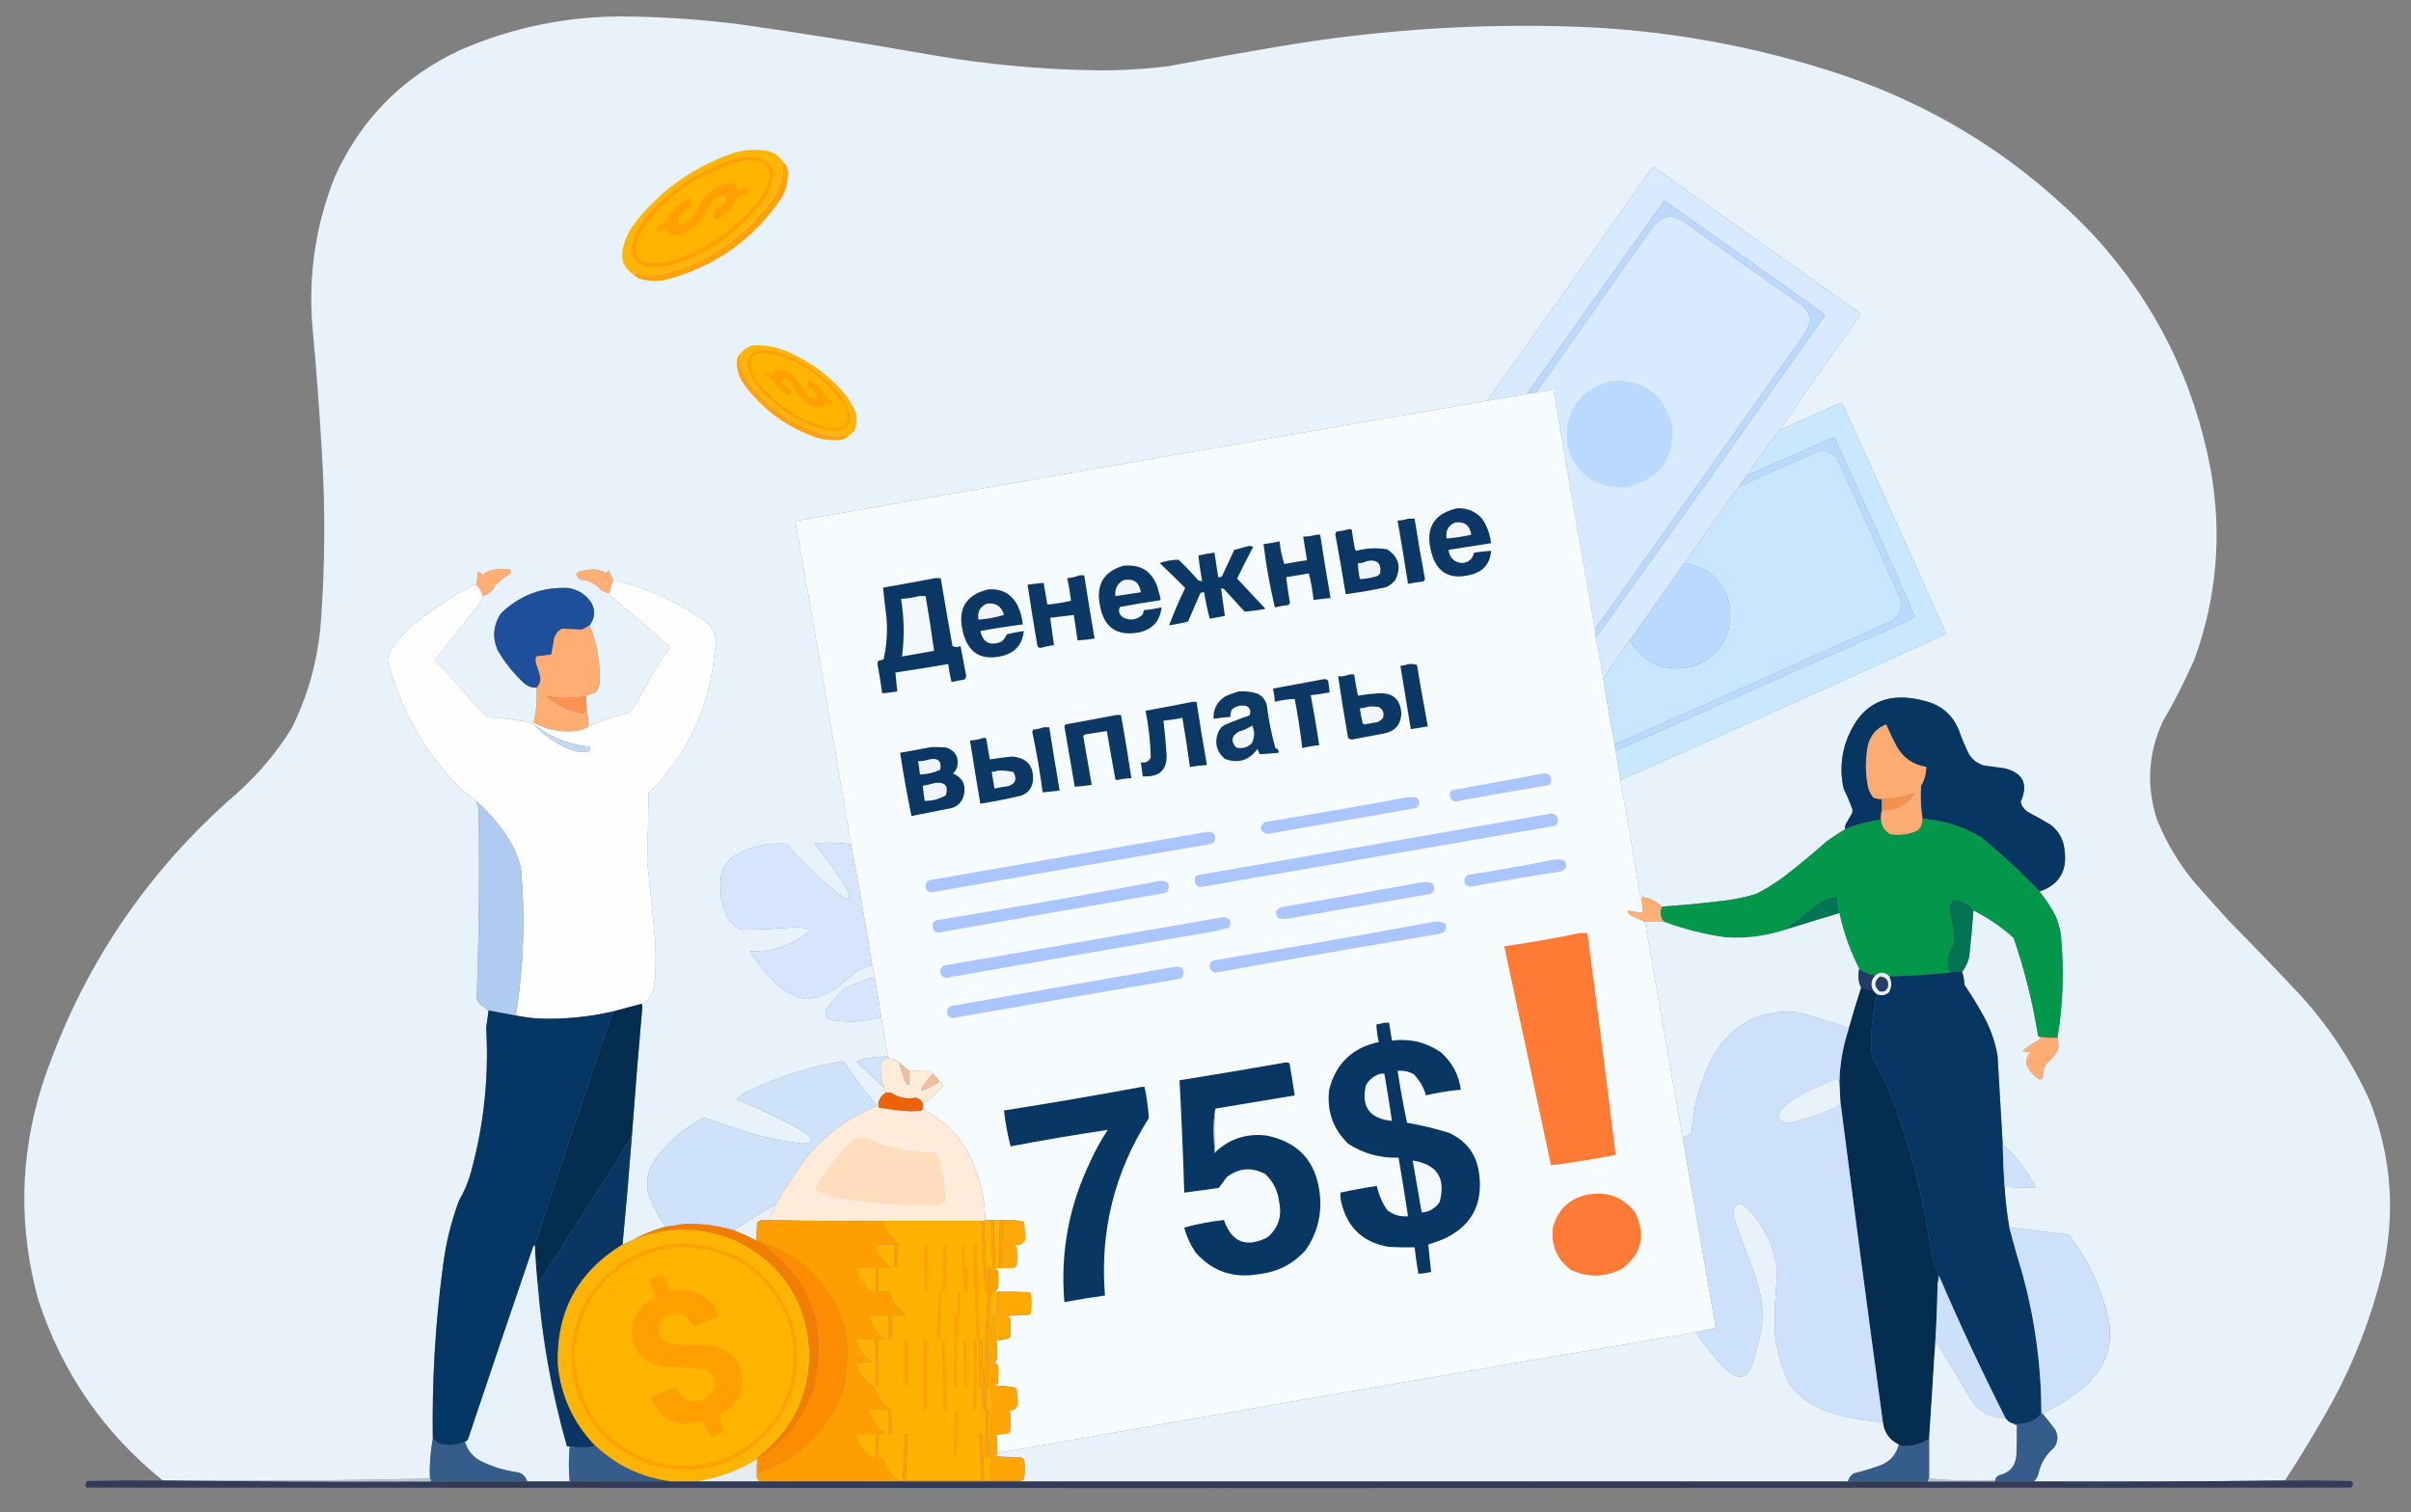 <?xml version="1.0" encoding="UTF-8"?>
<!DOCTYPE svg PUBLIC "-//W3C//DTD SVG 1.1//EN" "http://www.w3.org/Graphics/SVG/1.1/DTD/svg11.dtd">
<svg xmlns="http://www.w3.org/2000/svg" version="1.1" width="2554px" height="1602px" style="shape-rendering:geometricPrecision; text-rendering:geometricPrecision; image-rendering:optimizeQuality; fill-rule:evenodd; clip-rule:evenodd" xmlns:xlink="http://www.w3.org/1999/xlink">
<rect width="100%" height="100%" fill="#808080" stroke="none"/>
<g><path style="opacity:0.999" fill="#e8f2fa" d="M 2420.5,1568.5 C 2331.9,1569.5 2243.24,1569.83 2154.5,1569.5C 2156.49,1567.54 2157.99,1565.2 2159,1562.5C 2161.27,1550.88 2166.94,1541.22 2176,1533.5C 2180.16,1527.38 2180.49,1521.04 2177,1514.5C 2172.67,1508.67 2168.17,1503 2163.5,1497.5C 2180.43,1489.36 2196.1,1479.2 2210.5,1467C 2232.66,1445.91 2239.83,1420.41 2232,1390.5C 2223.94,1360.22 2210.44,1332.72 2191.5,1308C 2170.5,1305.39 2149.5,1302.89 2128.5,1300.5C 2126,1286.3 2124.33,1271.97 2123.5,1257.5C 2134.51,1257.89 2145.51,1258.06 2156.5,1258C 2147.6,1240.69 2135.93,1225.52 2121.5,1212.5C 2119.75,1181.32 2117.92,1149.99 2116,1118.5C 2113.16,1102.14 2107.49,1086.81 2099,1072.5C 2093.4,1062.57 2087.4,1052.9 2081,1043.5C 2080.78,1038.68 2079.95,1034.01 2078.5,1029.5C 2082.23,1024.82 2084.73,1019.49 2086,1013.5C 2087.78,997.191 2089.28,980.858 2090.5,964.5C 2105.91,972.292 2120.08,981.959 2133,993.5C 2144.65,1027.37 2153.32,1062.04 2159,1097.5C 2159.67,1098.25 2160.5,1098.59 2161.5,1098.5C 2161.49,1100.02 2160.82,1101.18 2159.5,1102C 2153.45,1105.35 2147.78,1109.18 2142.5,1113.5C 2145.61,1114.25 2148.61,1114.59 2151.5,1114.5C 2147.41,1118.35 2145.91,1123.02 2147,1128.5C 2150.01,1135 2154.51,1140 2160.5,1143.5C 2162.43,1143.41 2163.59,1142.41 2164,1140.5C 2163.88,1135.41 2165.22,1130.74 2168,1126.5C 2172.75,1122.42 2176.75,1117.76 2180,1112.5C 2180.81,1107.98 2180.65,1103.65 2179.5,1099.5C 2185.51,1063.04 2186.68,1026.38 2183,989.5C 2181.96,983.324 2180.29,977.324 2178,971.5C 2173.12,961.809 2167.29,952.809 2160.5,944.5C 2181.25,937.384 2190.08,922.718 2187,900.5C 2185.94,889.551 2181.11,880.717 2172.5,874C 2165,869.413 2157.33,865.08 2149.5,861C 2144.77,858.444 2141.77,854.611 2140.5,849.5C 2148.85,830.697 2143.18,818.864 2123.5,814C 2116.16,813.073 2108.82,812.073 2101.5,811C 2094.95,808.982 2089.79,805.148 2086,799.5C 2081.78,791.064 2078.12,782.398 2075,773.5C 2068.51,757.679 2057.01,747.513 2040.5,743C 1997.88,731.057 1969.38,745.89 1955,787.5C 1950.09,803.343 1949.43,819.343 1953,835.5C 1956.58,842.826 1959.75,850.326 1962.5,858C 1962.33,859.167 1962.17,860.333 1962,861.5C 1959.67,865.5 1957.33,869.5 1955,873.5C 1954.51,875.134 1954.34,876.801 1954.5,878.5C 1948.07,882.411 1941.74,886.577 1935.5,891C 1920.54,904.144 1905.2,916.811 1889.5,929C 1880.34,935.752 1870.67,941.752 1860.5,947C 1847.11,951.049 1833.45,953.716 1819.5,955C 1799.88,957.345 1780.21,959.178 1760.5,960.5C 1754.96,955.064 1748.3,951.731 1740.5,950.5C 1739.79,949.596 1738.79,949.263 1737.5,949.5C 1730.82,908.419 1723.82,867.419 1716.5,826.5C 1831.93,775.616 1946.93,723.949 2061.5,671.5C 2025.17,589.508 1988.33,507.841 1951,426.5C 1929.18,436.271 1907.35,445.937 1885.5,455.5C 1912.02,416.033 1939.52,376.7 1968,337.5C 1969.75,335.788 1970.42,333.788 1970,331.5C 1897,279.833 1824,228.167 1751,176.5C 1692.74,259.371 1634.24,342.038 1575.5,424.5C 1331.14,466.783 1086.8,509.283 842.5,552C 862.674,666.048 882.341,780.215 901.5,894.5C 888.546,892.502 875.546,892.168 862.5,893.5C 875.693,909.194 887.526,925.861 898,943.5C 899.079,946.063 899.579,948.729 899.5,951.5C 896.206,951.741 893.206,950.908 890.5,949C 869.571,932.739 850.571,914.406 833.5,894C 812.03,892.284 792.364,897.284 774.5,909C 765.793,917.284 762.126,927.45 763.5,939.5C 762.693,952.575 765.86,964.575 773,975.5C 776.251,979.422 780.084,982.588 784.5,985C 803.185,984.863 821.852,984.029 840.5,982.5C 845.549,982.525 850.549,982.858 855.5,983.5C 856.614,984.723 856.781,986.056 856,987.5C 843.392,998.043 828.892,1004.54 812.5,1007C 806.5,1007.33 800.5,1007.67 794.5,1008C 803.328,1021.5 813.661,1033.84 825.5,1045C 834.012,1052.34 843.845,1056.84 855,1058.5C 867.365,1056.9 878.532,1052.4 888.5,1045C 894.648,1039.43 900.981,1034.1 907.5,1029C 912.186,1026.15 917.186,1024.15 922.5,1023C 923.337,1021.99 923.67,1020.82 923.5,1019.5C 924.698,1024.67 925.698,1030 926.5,1035.5C 914.41,1038.04 903.077,1042.54 892.5,1049C 886.292,1055.54 880.459,1062.37 875,1069.5C 874.333,1072.17 874.333,1074.83 875,1077.5C 877.543,1079.35 880.376,1080.52 883.5,1081C 900.588,1083.46 917.255,1082.29 933.5,1077.5C 936.113,1091.33 938.446,1105.33 940.5,1119.5C 933.453,1119.34 926.453,1119.84 919.5,1121C 915.198,1121.55 911.198,1122.88 907.5,1125C 917.338,1134.01 927.005,1143.17 936.5,1152.5C 937.309,1154.03 937.976,1155.69 938.5,1157.5C 934.293,1160.04 931.627,1163.71 930.5,1168.5C 929.596,1169.21 929.263,1170.21 929.5,1171.5C 917.051,1157.29 905.551,1142.29 895,1126.5C 893.874,1125.06 892.374,1124.39 890.5,1124.5C 854.924,1130.97 820.924,1142.14 788.5,1158C 785.61,1159.94 782.944,1162.1 780.5,1164.5C 800.398,1173.12 820.065,1182.28 839.5,1192C 845.337,1195.42 851.004,1199.08 856.5,1203C 858.625,1204.74 859.458,1206.9 859,1209.5C 856.037,1210.96 852.87,1211.63 849.5,1211.5C 824.914,1208.52 800.914,1203.02 777.5,1195C 767.882,1191.51 758.216,1188.18 748.5,1185C 746.833,1184.33 745.167,1184.33 743.5,1185C 723.326,1196.01 706.493,1210.84 693,1229.5C 685.873,1240.67 683.873,1252.67 687,1265.5C 691.372,1277.92 697.538,1289.25 705.5,1299.5C 693.897,1302.48 682.897,1306.81 672.5,1312.5C 668.317,1314.76 663.984,1316.76 659.5,1318.5C 663.219,1279.53 666.553,1240.53 669.5,1201.5C 672.837,1156.3 676.504,1111.13 680.5,1066C 680.472,1064.93 680.139,1064.1 679.5,1063.5C 685.087,1061.41 688.92,1057.41 691,1051.5C 692.476,1046.59 693.476,1041.59 694,1036.5C 694.667,1023.17 694.667,1009.83 694,996.5C 691.277,968.159 688.444,939.826 685.5,911.5C 686.249,887.841 686.749,864.174 687,840.5C 728.908,799.005 752.241,748.672 757,689.5C 760.627,676.468 757.127,665.968 746.5,658C 716.997,637.22 684.663,622.72 649.5,614.5C 648.23,611.06 646.564,607.727 644.5,604.5C 643.833,605.5 643.167,606.5 642.5,607.5C 636.402,603.65 629.735,602.484 622.5,604C 619.086,604.297 615.753,604.964 612.5,606C 611.484,606.519 610.818,607.353 610.5,608.5C 611.219,610.728 612.552,612.561 614.5,614C 623.455,614.477 630.788,618.144 636.5,625C 639.327,626.664 642.327,627.83 645.5,628.5C 645.511,630.017 646.177,631.184 647.5,632C 668.634,649.302 689.301,667.135 709.5,685.5C 696.407,704.675 684.574,724.675 674,745.5C 671.861,748.939 669.361,752.106 666.5,755C 651.69,758.452 637.357,763.285 623.5,769.5C 623.473,763.949 622.806,758.616 621.5,753.5C 621.528,748.138 621.194,742.805 620.5,737.5C 624.068,736.059 627.734,734.559 631.5,733C 633.053,730.345 634.22,727.512 635,724.5C 636.127,702.928 632.627,682.262 624.5,662.5C 629.95,655.336 630.783,647.669 627,639.5C 621.253,630.379 613.086,624.879 602.5,623C 574.881,621.541 551.048,630.374 531,649.5C 522.627,661.68 521.294,674.68 527,688.5C 534.601,701.778 544.101,713.611 555.5,724C 559.251,727.21 563.584,728.71 568.5,728.5C 569.175,741.007 568.175,753.34 565.5,765.5C 565.062,765.435 564.728,765.601 564.5,766C 565.731,767.405 567.064,768.571 568.5,769.5C 568.167,769.5 567.833,769.5 567.5,769.5C 565.11,767.023 562.11,765.523 558.5,765C 544.637,762.184 530.637,760.517 516.5,760C 505.283,749.783 495.116,738.616 486,726.5C 477.864,717.363 469.364,708.53 460.5,700C 477,678.833 493.5,657.667 510,636.5C 511.009,634.975 511.509,633.308 511.5,631.5C 517.82,629.442 522.32,625.442 525,619.5C 529.214,615.618 533.714,612.118 538.5,609C 541.684,607.194 542.017,605.194 539.5,603C 531.257,602.04 523.257,603.04 515.5,606C 513.714,606.785 512.214,607.951 511,609.5C 510.411,607.137 508.911,606.137 506.5,606.5C 505.977,610.891 505.31,615.224 504.5,619.5C 503.127,619.343 501.793,619.51 500.5,620C 479.749,631.429 460.082,644.429 441.5,659C 430.208,667.955 420.708,678.455 413,690.5C 412.066,693.136 411.232,695.803 410.5,698.5C 423.973,751.632 449.973,797.465 488.5,836C 494.354,840.364 500.021,844.864 505.5,849.5C 504.957,849.56 504.624,849.893 504.5,850.5C 505.609,852.385 506.443,854.385 507,856.5C 508.014,923.537 507.348,990.537 505,1057.5C 505.561,1059.73 506.561,1061.73 508,1063.5C 511.145,1065.98 514.312,1068.31 517.5,1070.5C 516.865,1076.52 516.031,1082.52 515,1088.5C 518.042,1140.42 512.709,1191.42 499,1241.5C 496.028,1252.44 491.695,1262.77 486,1272.5C 477.538,1295.47 471.871,1319.14 469,1343.5C 461.054,1403.63 457.554,1463.96 458.5,1524.5C 455.875,1538.33 454.875,1552.33 455.5,1566.5C 362.173,1568.5 268.506,1569.16 174.5,1568.5C 173.833,1568.5 173.167,1568.5 172.5,1568.5C 110.102,1518.23 66.269,1454.89 41,1378.5C 19.372,1301.48 20.705,1224.81 45,1148.5C 85.818,1026.63 154.652,923.8 251.5,840C 274.052,819.801 293.219,796.967 309,771.5C 326.813,735.584 337.147,697.584 340,657.5C 344.311,598.2 344.645,538.867 341,479.5C 338.431,435.109 335.098,390.776 331,346.5C 326.41,291.211 334.41,237.877 355,186.5C 382.75,125.75 426.917,81.25 487.5,53C 544.546,28.268 604.212,16.435 666.5,17.5C 706.328,18.064 745.995,20.897 785.5,26C 852.338,35.584 919.004,46.251 985.5,58C 1043.74,68.157 1102.41,73.657 1161.5,74.5C 1187.27,74.702 1212.93,73.202 1238.5,70C 1283.74,61.485 1329.07,53.485 1374.5,46C 1469.28,31.237 1564.62,25.237 1660.5,28C 1759.7,30.756 1856.37,47.756 1950.5,79C 2054.45,114.031 2143.95,171.198 2219,250.5C 2283.33,321.161 2324.33,403.828 2342,498.5C 2353.93,566.396 2348.26,632.729 2325,697.5C 2314.98,720.55 2303.64,742.883 2291,764.5C 2275.45,798.405 2273.45,833.071 2285,868.5C 2295.12,893.426 2308.79,916.093 2326,936.5C 2337.67,949.5 2349.33,962.5 2361,975.5C 2386.7,1001.53 2412.03,1027.86 2437,1054.5C 2467.06,1087.59 2491.4,1124.59 2510,1165.5C 2533.78,1225.73 2538.11,1287.4 2523,1350.5C 2511.25,1397.33 2493.92,1442 2471,1484.5C 2455.11,1513.19 2438.27,1541.19 2420.5,1568.5 Z"/></g>
<g><path style="opacity:1" fill="#ffb508" d="M 829.5,171.5 C 830.312,184.579 827.146,196.912 820,208.5C 801.234,234.933 777.734,256.099 749.5,272C 733.252,281.305 715.919,287.638 697.5,291C 688.891,291.978 680.391,291.478 672,289.5C 671.235,289.57 670.735,289.903 670.5,290.5C 660.592,283.668 657.092,274.334 660,262.5C 661.961,254.244 665.294,246.577 670,239.5C 696.393,204.454 730.227,179.288 771.5,164C 785.149,158.724 799.149,157.39 813.5,160C 820.389,161.73 825.722,165.563 829.5,171.5 Z"/></g>
<g><path style="opacity:1" fill="#ffa000" d="M 784.5,166.5 C 818.315,164.441 827.148,178.441 811,208.5C 790.762,237.204 764.595,258.704 732.5,273C 723.363,276.618 714.029,279.618 704.5,282C 697.5,282.667 690.5,282.667 683.5,282C 670.855,276.867 666.688,267.7 671,254.5C 675.74,242.009 682.74,231.009 692,221.5C 718.04,194.93 748.873,176.597 784.5,166.5 Z"/></g>
<g><path style="opacity:1" fill="#ffb400" d="M 790.5,169.5 C 797.102,169.234 803.436,170.401 809.5,173C 815.053,177.618 816.886,183.451 815,190.5C 812.388,198.391 808.721,205.724 804,212.5C 778.296,244.943 745.463,266.777 705.5,278C 674.492,283.151 665.992,271.651 680,243.5C 707.605,204.955 744.439,180.288 790.5,169.5 Z"/></g>
<g><path style="opacity:1" fill="#ffa109" d="M 829.5,171.5 C 833.617,175.346 835.284,180.18 834.5,186C 834.371,194.389 832.204,202.222 828,209.5C 798.374,253.437 757.874,282.271 706.5,296C 696.384,298.325 686.384,297.992 676.5,295C 674.253,293.723 672.253,292.223 670.5,290.5C 670.735,289.903 671.235,289.57 672,289.5C 680.391,291.478 688.891,291.978 697.5,291C 715.919,287.638 733.252,281.305 749.5,272C 777.734,256.099 801.234,234.933 820,208.5C 827.146,196.912 830.312,184.579 829.5,171.5 Z"/></g>
<g><path style="opacity:1" fill="#d8eaff" d="M 1885.5,455.5 C 1873.12,470.892 1861.46,486.892 1850.5,503.5C 1847.83,507.167 1845.17,510.833 1842.5,514.5C 1823.18,541.796 1803.85,569.129 1784.5,596.5C 1765.17,623.833 1745.83,651.167 1726.5,678.5C 1716.43,691.638 1707.09,705.305 1698.5,719.5C 1695.84,704.964 1693.18,690.297 1690.5,675.5C 1772.16,562.139 1853.16,448.139 1933.5,333.5C 1876.83,293.005 1820,252.671 1763,212.5C 1714.71,280.245 1666.54,348.079 1618.5,416C 1619.45,416.483 1620.45,416.649 1621.5,416.5C 1606.33,419.32 1590.99,421.986 1575.5,424.5C 1634.24,342.038 1692.74,259.371 1751,176.5C 1824,228.167 1897,279.833 1970,331.5C 1970.42,333.788 1969.75,335.788 1968,337.5C 1939.52,376.7 1912.02,416.033 1885.5,455.5 Z"/></g>
<g><path style="opacity:1" fill="#ff9f00" d="M 768.5,194.5 C 775.888,192.575 780.554,195.242 782.5,202.5C 785.5,201.167 788.5,199.833 791.5,198.5C 792.91,200.949 792.576,203.116 790.5,205C 787.136,206.099 783.97,207.599 781,209.5C 776.426,220.393 768.593,228.06 757.5,232.5C 754.598,225.585 756.598,221.085 763.5,219C 765.333,217.167 767.167,215.333 769,213.5C 769.667,211.5 769.667,209.5 769,207.5C 763.794,206.85 759.294,208.517 755.5,212.5C 751.164,218.501 747.331,224.834 744,231.5C 736.641,241.187 726.975,247.187 715,249.5C 712.7,249.506 710.534,249.006 708.5,248C 707.33,245.815 706.164,243.649 705,241.5C 702.122,242.689 699.288,244.022 696.5,245.5C 695.369,243.926 695.202,242.259 696,240.5C 698.889,238.366 702.056,236.699 705.5,235.5C 710.433,223.567 718.767,214.9 730.5,209.5C 731.657,212.784 731.824,216.118 731,219.5C 724.27,222.063 719.77,226.729 717.5,233.5C 718.928,237.809 721.595,238.642 725.5,236C 729.241,234.262 732.408,231.762 735,228.5C 741.044,211.957 752.211,200.623 768.5,194.5 Z"/></g>
<g><path style="opacity:1" fill="#bbd9fe" d="M 1690.5,675.5 C 1690.04,672.518 1689.7,669.518 1689.5,666.5C 1762.47,564.014 1835.3,461.347 1908,358.5C 1911.19,354.127 1913.85,349.46 1916,344.5C 1917.99,336.322 1915.82,329.489 1909.5,324C 1868.32,295.246 1827.32,266.246 1786.5,237C 1772.66,225.796 1760.5,227.296 1750,241.5C 1709.34,299.657 1668.5,357.657 1627.5,415.5C 1625.62,416.341 1623.62,416.675 1621.5,416.5C 1620.45,416.649 1619.45,416.483 1618.5,416C 1666.54,348.079 1714.71,280.245 1763,212.5C 1820,252.671 1876.83,293.005 1933.5,333.5C 1853.16,448.139 1772.16,562.139 1690.5,675.5 Z"/></g>
<g><path style="opacity:1" fill="#d8eaff" d="M 1689.5,666.5 C 1674.51,581.923 1659.84,497.256 1645.5,412.5C 1639.58,413.931 1633.58,414.931 1627.5,415.5C 1668.5,357.657 1709.34,299.657 1750,241.5C 1760.5,227.296 1772.66,225.796 1786.5,237C 1827.32,266.246 1868.32,295.246 1909.5,324C 1915.82,329.489 1917.99,336.322 1916,344.5C 1913.85,349.46 1911.19,354.127 1908,358.5C 1835.3,461.347 1762.47,564.014 1689.5,666.5 Z"/></g>
<g><path style="opacity:1" fill="#ffb40a" d="M 899.5,461.5 C 899.44,460.957 899.107,460.624 898.5,460.5C 892.651,462.466 886.651,462.966 880.5,462C 843.879,453.117 814.379,433.617 792,403.5C 785.83,394.482 783.33,384.815 784.5,374.5C 787.589,370.449 791.589,367.616 796.5,366C 810.865,365.007 824.531,367.674 837.5,374C 860.402,384.367 879.902,399.2 896,418.5C 899.732,423.906 903.065,429.573 906,435.5C 908.273,442.666 907.94,449.666 905,456.5C 903.296,458.373 901.463,460.04 899.5,461.5 Z"/></g>
<g><path style="opacity:1" fill="#ffa000" d="M 801.5,371.5 C 812.96,370.616 823.96,372.449 834.5,377C 856.779,386.615 875.612,400.782 891,419.5C 896.234,426.133 899.4,433.633 900.5,442C 900.424,449.407 896.758,453.74 889.5,455C 881.354,455.991 873.354,455.324 865.5,453C 842.449,444.604 822.615,431.437 806,413.5C 799.531,406.235 794.865,397.901 792,388.5C 790.76,380.266 793.927,374.6 801.5,371.5 Z"/></g>
<g><path style="opacity:1" fill="#ffb400" d="M 805.5,373.5 C 821.74,374.413 836.74,379.246 850.5,388C 867.531,398.029 881.698,411.196 893,427.5C 897.36,434.095 898.36,441.095 896,448.5C 895.167,449.333 894.333,450.167 893.5,451C 885.508,454.331 877.508,454.331 869.5,451C 843.312,442.496 821.478,427.662 804,406.5C 800.828,402.159 798.161,397.492 796,392.5C 792.093,382.315 795.259,375.982 805.5,373.5 Z"/></g>
<g><path style="opacity:1" fill="#ffa20e" d="M 784.5,374.5 C 783.33,384.815 785.83,394.482 792,403.5C 814.379,433.617 843.879,453.117 880.5,462C 886.651,462.966 892.651,462.466 898.5,460.5C 899.107,460.624 899.44,460.957 899.5,461.5C 897.3,463.64 894.633,465.14 891.5,466C 883.034,466.95 874.701,466.283 866.5,464C 833.597,453.139 807.097,433.639 787,405.5C 781.687,397.568 779.687,388.901 781,379.5C 781.697,377.416 782.864,375.749 784.5,374.5 Z"/></g>
<g><path style="opacity:1" fill="#ff9f00" d="M 822.5,391.5 C 829.201,391.682 835.201,393.849 840.5,398C 846.167,405.667 851.833,413.333 857.5,421C 865.55,423.953 867.383,421.786 863,414.5C 860.667,412.833 858.333,411.167 856,409.5C 855.186,407.098 855.353,404.765 856.5,402.5C 865.237,406.237 871.237,412.57 874.5,421.5C 876.642,422.601 878.808,423.601 881,424.5C 881.781,425.944 881.614,427.277 880.5,428.5C 877.038,425.384 874.371,425.884 872.5,430C 866.88,432.151 861.547,431.484 856.5,428C 848.635,422.116 842.802,414.616 839,405.5C 836.48,402.982 833.48,401.315 830,400.5C 826.995,401.886 826.662,403.886 829,406.5C 831.488,408.743 834.154,410.743 837,412.5C 837.814,414.902 837.647,417.235 836.5,419.5C 828.362,415.862 822.362,410.029 818.5,402C 816.254,400.961 814.087,399.794 812,398.5C 811.333,397.167 811.333,395.833 812,394.5C 814.088,395.308 816.088,396.308 818,397.5C 818.804,394.854 820.304,392.854 822.5,391.5 Z"/></g>
<g><path style="opacity:1" fill="#bad9fe" d="M 1707.5,403.5 C 1740.42,402.188 1761.58,417.188 1771,448.5C 1774.75,484.398 1759.25,506.898 1724.5,516C 1693.14,518.284 1671.98,504.784 1661,475.5C 1655.36,437.669 1670.86,413.669 1707.5,403.5 Z"/></g>
<g><path style="opacity:1" fill="#f6fbfe" d="M 1689.5,666.5 C 1689.7,669.518 1690.04,672.518 1690.5,675.5C 1693.18,690.297 1695.84,704.964 1698.5,719.5C 1701.99,742.592 1705.99,765.592 1710.5,788.5C 1710.67,790.861 1711.01,793.194 1711.5,795.5C 1713.32,805.799 1714.99,816.132 1716.5,826.5C 1723.82,867.419 1730.82,908.419 1737.5,949.5C 1738.79,949.263 1739.79,949.596 1740.5,950.5C 1739.41,950.62 1738.75,951.287 1738.5,952.5C 1739.45,957.133 1740.11,961.799 1740.5,966.5C 1735.01,966.752 1729.68,966.085 1724.5,964.5C 1724.3,966.39 1724.96,967.89 1726.5,969C 1731.81,971.827 1737.15,974.327 1742.5,976.5C 1755.83,1052.8 1769.16,1129.14 1782.5,1205.5C 1794.27,1272.47 1805.94,1339.47 1817.5,1406.5C 1810.3,1407.86 1803.3,1409.53 1796.5,1411.5C 1549.66,1453.33 1302.99,1496 1056.5,1539.5C 1056.67,1533.49 1056.5,1527.49 1056,1521.5C 1055.5,1521 1055,1520.5 1054.5,1520C 1058.83,1519.67 1063.17,1519.33 1067.5,1519C 1068.33,1518.17 1069.17,1517.33 1070,1516.5C 1070.67,1509.83 1070.67,1503.17 1070,1496.5C 1069.5,1496 1069,1495.5 1068.5,1495C 1076.64,1493.83 1079.64,1489.17 1077.5,1481C 1077.33,1477.83 1077.17,1474.67 1077,1471.5C 1076.5,1471 1076,1470.5 1075.5,1470C 1068.61,1468.74 1061.61,1468.07 1054.5,1468C 1055.33,1467.17 1056.17,1466.33 1057,1465.5C 1057.67,1459.17 1057.67,1452.83 1057,1446.5C 1055.83,1445.33 1054.67,1444.17 1053.5,1443C 1054.67,1442.5 1055.5,1441.67 1056,1440.5C 1056.82,1433.65 1056.65,1426.99 1055.5,1420.5C 1058.83,1419.83 1062.17,1419.17 1065.5,1418.5C 1067.39,1418.7 1068.89,1418.04 1070,1416.5C 1070.67,1409.83 1070.67,1403.17 1070,1396.5C 1069.17,1395.67 1068.33,1394.83 1067.5,1394C 1074.83,1393.67 1082.17,1393.33 1089.5,1393C 1090.42,1392.63 1091.25,1392.13 1092,1391.5C 1092.67,1384.5 1092.67,1377.5 1092,1370.5C 1091.5,1370 1091,1369.5 1090.5,1369C 1079.17,1368.5 1067.84,1368.33 1056.5,1368.5C 1055.21,1368.74 1054.21,1368.4 1053.5,1367.5C 1055.41,1367.43 1056.58,1366.43 1057,1364.5C 1057.67,1358.5 1057.67,1352.5 1057,1346.5C 1055.96,1345.63 1055.12,1344.63 1054.5,1343.5C 1055.5,1343.5 1056.5,1343.5 1057.5,1343.5C 1058.5,1343.5 1059.5,1343.5 1060.5,1343.5C 1065.18,1343.67 1069.85,1343.5 1074.5,1343C 1075.33,1342.17 1076.17,1341.33 1077,1340.5C 1077.67,1334.17 1077.67,1327.83 1077,1321.5C 1076.17,1320.67 1075.33,1319.83 1074.5,1319C 1084.18,1319.48 1087.85,1314.98 1085.5,1305.5C 1085.33,1302.17 1085.17,1298.83 1085,1295.5C 1084.5,1295 1084,1294.5 1083.5,1294C 1076.62,1292.58 1069.62,1292.08 1062.5,1292.5C 1061.5,1292.5 1060.5,1292.5 1059.5,1292.5C 1057.17,1292.5 1054.83,1292.5 1052.5,1292.5C 1051.5,1292.5 1050.5,1292.5 1049.5,1292.5C 1047.5,1292.5 1045.5,1292.5 1043.5,1292.5C 1043.37,1258.95 1033.21,1228.95 1013,1202.5C 1003.41,1191.73 992.239,1183.06 979.5,1176.5C 978.824,1175.4 978.158,1174.4 977.5,1173.5C 977.5,1172.17 977.5,1170.83 977.5,1169.5C 985.521,1164.22 992.687,1157.89 999,1150.5C 998.573,1147.88 997.073,1145.88 994.5,1144.5C 992.471,1142.14 990.471,1139.81 988.5,1137.5C 987.657,1135.83 986.324,1134.66 984.5,1134C 977.513,1134 970.513,1134.16 963.5,1134.5C 959.568,1131.91 955.901,1128.91 952.5,1125.5C 949.4,1122.79 945.733,1121.46 941.5,1121.5C 941.672,1120.51 941.338,1119.84 940.5,1119.5C 938.446,1105.33 936.113,1091.33 933.5,1077.5C 931.383,1063.46 929.049,1049.46 926.5,1035.5C 925.698,1030 924.698,1024.67 923.5,1019.5C 916.701,977.703 909.368,936.037 901.5,894.5C 882.341,780.215 862.674,666.048 842.5,552C 1086.8,509.283 1331.14,466.783 1575.5,424.5C 1590.99,421.986 1606.33,419.32 1621.5,416.5C 1623.62,416.675 1625.62,416.341 1627.5,415.5C 1633.58,414.931 1639.58,413.931 1645.5,412.5C 1659.84,497.256 1674.51,581.923 1689.5,666.5 Z"/></g>
<g><path style="opacity:1" fill="#c9e8ff" d="M 1716.5,826.5 C 1714.99,816.132 1713.32,805.799 1711.5,795.5C 1815.15,749.345 1918.81,703.179 2022.5,657C 2024.87,656.152 2026.87,654.819 2028.5,653C 2000.67,589.687 1972.34,526.687 1943.5,464C 1940.76,464.019 1938.09,464.686 1935.5,466C 1907.35,478.991 1879.02,491.491 1850.5,503.5C 1861.46,486.892 1873.12,470.892 1885.5,455.5C 1907.35,445.937 1929.18,436.271 1951,426.5C 1988.33,507.841 2025.17,589.508 2061.5,671.5C 1946.93,723.949 1831.93,775.616 1716.5,826.5 Z"/></g>
<g><path style="opacity:1" fill="#bad9fe" d="M 1711.5,795.5 C 1711.01,793.194 1710.67,790.861 1710.5,788.5C 1809.05,745.228 1907.38,701.394 2005.5,657C 2012.52,651.098 2015.02,643.598 2013,634.5C 1990.92,584.684 1968.59,535.018 1946,485.5C 1941.1,479.866 1934.93,477.366 1927.5,478C 1899.02,489.822 1870.86,502.322 1843,515.5C 1842.6,515.272 1842.43,514.938 1842.5,514.5C 1845.17,510.833 1847.83,507.167 1850.5,503.5C 1879.02,491.491 1907.35,478.991 1935.5,466C 1938.09,464.686 1940.76,464.019 1943.5,464C 1972.34,526.687 2000.67,589.687 2028.5,653C 2026.87,654.819 2024.87,656.152 2022.5,657C 1918.81,703.179 1815.15,749.345 1711.5,795.5 Z"/></g>
<g><path style="opacity:1" fill="#c8e7ff" d="M 1710.5,788.5 C 1705.99,765.592 1701.99,742.592 1698.5,719.5C 1707.09,705.305 1716.43,691.638 1726.5,678.5C 1742.15,703.559 1764.49,712.726 1793.5,706C 1823.46,693.929 1836.29,671.763 1832,639.5C 1825.17,615.168 1809.34,600.835 1784.5,596.5C 1803.85,569.129 1823.18,541.796 1842.5,514.5C 1842.43,514.938 1842.6,515.272 1843,515.5C 1870.86,502.322 1899.02,489.822 1927.5,478C 1934.93,477.366 1941.1,479.866 1946,485.5C 1968.59,535.018 1990.92,584.684 2013,634.5C 2015.02,643.598 2012.52,651.098 2005.5,657C 1907.38,701.394 1809.05,745.228 1710.5,788.5 Z"/></g>
<g><path style="opacity:1" fill="#0d3865" d="M 1543.5,538.5 C 1554.13,537.985 1562.97,541.652 1570,549.5C 1575.3,557.372 1578.47,566.039 1579.5,575.5C 1564.53,577.925 1549.53,580.258 1534.5,582.5C 1535.43,590.593 1539.93,595.26 1548,596.5C 1555.43,596.218 1559.93,592.551 1561.5,585.5C 1567.47,584.615 1573.47,583.949 1579.5,583.5C 1578.53,597.311 1571.2,605.811 1557.5,609C 1535.46,614.57 1521.63,606.403 1516,584.5C 1509.67,559.451 1518.84,544.118 1543.5,538.5 Z"/></g>
<g><path style="opacity:1" fill="#0c3865" d="M 1491.5,549.5 C 1493.83,549.5 1496.17,549.5 1498.5,549.5C 1501.84,570.874 1505.51,592.208 1509.5,613.5C 1509.18,614.647 1508.52,615.481 1507.5,616C 1502.14,616.727 1496.8,617.561 1491.5,618.5C 1488.05,596.147 1484.39,573.814 1480.5,551.5C 1484.39,551.354 1488.05,550.687 1491.5,549.5 Z"/></g>
<g><path style="opacity:1" fill="#f0f6fa" d="M 1541.5,553.5 C 1551.52,552.326 1557.18,556.659 1558.5,566.5C 1549.94,568.474 1541.27,569.807 1532.5,570.5C 1531.06,562.369 1534.06,556.702 1541.5,553.5 Z"/></g>
<g><path style="opacity:1" fill="#0b3764" d="M 1429.5,560.5 C 1430.5,560.414 1431.33,560.748 1432,561.5C 1432.85,568.568 1434.01,575.568 1435.5,582.5C 1436,582.833 1436.5,583.167 1437,583.5C 1447.76,580.595 1458.59,580.095 1469.5,582C 1481.89,590.201 1484.73,601.034 1478,614.5C 1475.41,617.762 1472.24,620.262 1468.5,622C 1454.28,625.148 1439.94,627.648 1425.5,629.5C 1422.07,608.299 1418.4,587.132 1414.5,566C 1414.75,564.674 1415.42,563.674 1416.5,563C 1421.05,562.571 1425.38,561.738 1429.5,560.5 Z"/></g>
<g><path style="opacity:1" fill="#0c3865" d="M 1394.5,566.5 C 1395.83,566.5 1397.17,566.5 1398.5,566.5C 1401.89,588.877 1405.55,611.21 1409.5,633.5C 1403.49,634.073 1397.49,634.74 1391.5,635.5C 1390.47,626.049 1388.8,616.715 1386.5,607.5C 1378.51,608.832 1370.51,610.166 1362.5,611.5C 1363.46,620.548 1364.79,629.548 1366.5,638.5C 1366.18,639.647 1365.52,640.481 1364.5,641C 1359.76,641.512 1355.1,642.345 1350.5,643.5C 1345.2,621.414 1341.2,599.081 1338.5,576.5C 1344.22,575.778 1349.89,574.778 1355.5,573.5C 1356.22,581.704 1357.88,589.704 1360.5,597.5C 1368.46,595.951 1376.46,594.618 1384.5,593.5C 1383.17,585.167 1381.83,576.833 1380.5,568.5C 1385.39,568.468 1390.06,567.801 1394.5,566.5 Z"/></g>
<g><path style="opacity:1" fill="#0c3865" d="M 1322.5,578.5 C 1324.29,578.215 1325.95,578.548 1327.5,579.5C 1321.56,590.482 1315.89,601.648 1310.5,613C 1320.5,623.667 1330.5,634.333 1340.5,645C 1333.17,646.447 1325.83,647.447 1318.5,648C 1311.17,640 1303.83,632 1296.5,624C 1295.55,623.517 1294.55,623.351 1293.5,623.5C 1294.83,633.167 1296.17,642.833 1297.5,652.5C 1292.17,653.497 1286.84,654.497 1281.5,655.5C 1279.07,646.258 1277.07,636.924 1275.5,627.5C 1274.02,627.238 1272.69,627.571 1271.5,628.5C 1267.17,638.5 1262.83,648.5 1258.5,658.5C 1251.89,660.111 1245.22,661.444 1238.5,662.5C 1243.47,649.06 1249.14,635.893 1255.5,623C 1246.63,613.958 1237.63,605.125 1228.5,596.5C 1234.97,594.171 1241.64,593.005 1248.5,593C 1255.86,600.03 1262.86,607.364 1269.5,615C 1270.79,615.49 1272.13,615.657 1273.5,615.5C 1271.75,606.572 1270.41,597.572 1269.5,588.5C 1275.11,587.222 1280.78,586.222 1286.5,585.5C 1287.83,594.171 1289.17,602.837 1290.5,611.5C 1291.98,611.762 1293.31,611.429 1294.5,610.5C 1298.83,601.167 1303.17,591.833 1307.5,582.5C 1312.62,581.151 1317.62,579.817 1322.5,578.5 Z"/></g>
<g><path style="opacity:1" fill="#f0f6fa" d="M 1447.5,594.5 C 1458.7,592.213 1463.54,596.547 1462,607.5C 1460.68,609.487 1458.85,610.654 1456.5,611C 1451.26,612.478 1445.92,613.312 1440.5,613.5C 1439.35,607.898 1438.68,602.231 1438.5,596.5C 1441.83,596.785 1444.83,596.118 1447.5,594.5 Z"/></g>
<g><path style="opacity:1" fill="#bad9fe" d="M 1784.5,596.5 C 1809.34,600.835 1825.17,615.168 1832,639.5C 1836.29,671.763 1823.46,693.929 1793.5,706C 1764.49,712.726 1742.15,703.559 1726.5,678.5C 1745.83,651.167 1765.17,623.833 1784.5,596.5 Z"/></g>
<g><path style="opacity:1" fill="#0c3865" d="M 1189.5,599.5 C 1207.55,597.27 1219.72,604.603 1226,621.5C 1227.17,625.833 1228.33,630.167 1229.5,634.5C 1229.29,635.086 1228.96,635.586 1228.5,636C 1214.44,638.056 1200.44,640.389 1186.5,643C 1184.34,647.144 1185.34,650.811 1189.5,654C 1196.87,657.813 1203.7,656.98 1210,651.5C 1211.01,649.975 1211.51,648.308 1211.5,646.5C 1217.89,645.824 1224.22,644.824 1230.5,643.5C 1228.82,658.017 1220.82,666.85 1206.5,670C 1182.83,674.363 1169,664.53 1165,640.5C 1161.09,619.309 1169.26,605.642 1189.5,599.5 Z"/></g>
<g><path style="opacity:1" fill="#ffaf76" d="M 511.5,631.5 C 510.187,626.871 507.854,622.871 504.5,619.5C 505.31,615.224 505.977,610.891 506.5,606.5C 508.911,606.137 510.411,607.137 511,609.5C 512.214,607.951 513.714,606.785 515.5,606C 523.257,603.04 531.257,602.04 539.5,603C 542.017,605.194 541.684,607.194 538.5,609C 533.714,612.118 529.214,615.618 525,619.5C 522.32,625.442 517.82,629.442 511.5,631.5 Z"/></g>
<g><path style="opacity:1" fill="#ffaf76" d="M 649.5,614.5 C 647.928,619.203 646.594,623.87 645.5,628.5C 642.327,627.83 639.327,626.664 636.5,625C 630.788,618.144 623.455,614.477 614.5,614C 612.552,612.561 611.219,610.728 610.5,608.5C 610.818,607.353 611.484,606.519 612.5,606C 615.753,604.964 619.086,604.297 622.5,604C 629.735,602.484 636.402,603.65 642.5,607.5C 643.167,606.5 643.833,605.5 644.5,604.5C 646.564,607.727 648.23,611.06 649.5,614.5 Z"/></g>
<g><path style="opacity:1" fill="#0c3865" d="M 1143.5,609.5 C 1145.17,609.5 1146.83,609.5 1148.5,609.5C 1152,631.853 1155.67,654.187 1159.5,676.5C 1153.54,677.494 1147.54,678.161 1141.5,678.5C 1140.17,669.518 1138.84,660.518 1137.5,651.5C 1129.15,652.407 1120.82,653.407 1112.5,654.5C 1113.92,664.156 1115.25,673.822 1116.5,683.5C 1111.6,684.123 1106.76,685.123 1102,686.5C 1100.67,686.245 1099.67,685.578 1099,684.5C 1095.28,662.856 1091.78,641.189 1088.5,619.5C 1094.15,618.672 1099.81,618.006 1105.5,617.5C 1106.83,625.168 1108.17,632.835 1109.5,640.5C 1117.93,639.707 1126.26,638.373 1134.5,636.5C 1133.6,628.416 1132.26,620.416 1130.5,612.5C 1135.1,612.138 1139.44,611.138 1143.5,609.5 Z"/></g>
<g><path style="opacity:1" fill="#0b3764" d="M 990.5,612.5 C 992.5,612.5 994.5,612.5 996.5,612.5C 1000.5,636.527 1004.67,660.527 1009,684.5C 1011.8,685.795 1014.63,685.795 1017.5,684.5C 1019.44,695.002 1021.44,705.502 1023.5,716C 1023.32,717.658 1022.66,718.991 1021.5,720C 1016.92,720.652 1012.42,721.485 1008,722.5C 1006.42,716.239 1005.25,709.906 1004.5,703.5C 985.875,706.685 967.208,709.685 948.5,712.5C 949.167,719.167 949.833,725.833 950.5,732.5C 945.196,733.384 939.863,734.051 934.5,734.5C 933.157,724.11 931.491,713.777 929.5,703.5C 929.57,702.228 929.903,701.062 930.5,700C 932.433,699.749 934.266,699.249 936,698.5C 939.328,683.684 940.328,668.684 939,653.5C 937.586,643.187 936.419,632.854 935.5,622.5C 953.993,619.339 972.326,616.006 990.5,612.5 Z"/></g>
<g><path style="opacity:1" fill="#fefefe" d="M 649.5,614.5 C 684.663,622.72 716.997,637.22 746.5,658C 757.127,665.968 760.627,676.468 757,689.5C 752.241,748.672 728.908,799.005 687,840.5C 686.749,864.174 686.249,887.841 685.5,911.5C 688.444,939.826 691.277,968.159 694,996.5C 694.667,1009.83 694.667,1023.17 694,1036.5C 693.476,1041.59 692.476,1046.59 691,1051.5C 688.92,1057.41 685.087,1061.41 679.5,1063.5C 669.405,1066.24 659.405,1068.91 649.5,1071.5C 622.858,1077.69 595.858,1080.19 568.5,1079C 562.123,1078.4 555.789,1077.56 549.5,1076.5C 548.791,1075.6 547.791,1075.26 546.5,1075.5C 554.656,1024.39 556.49,973.052 552,921.5C 549.546,909.258 544.879,897.925 538,887.5C 528.771,873.439 517.937,860.773 505.5,849.5C 500.021,844.864 494.354,840.364 488.5,836C 449.973,797.465 423.973,751.632 410.5,698.5C 411.232,695.803 412.066,693.136 413,690.5C 420.708,678.455 430.208,667.955 441.5,659C 460.082,644.429 479.749,631.429 500.5,620C 501.793,619.51 503.127,619.343 504.5,619.5C 507.854,622.871 510.187,626.871 511.5,631.5C 511.509,633.308 511.009,634.975 510,636.5C 493.5,657.667 477,678.833 460.5,700C 469.364,708.53 477.864,717.363 486,726.5C 495.116,738.616 505.283,749.783 516.5,760C 530.637,760.517 544.637,762.184 558.5,765C 562.11,765.523 565.11,767.023 567.5,769.5C 579.253,781.725 593.253,790.558 609.5,796C 614.5,796.667 619.5,796.667 624.5,796C 625.833,794.333 625.833,792.667 624.5,791C 603.735,789.11 585.068,781.944 568.5,769.5C 567.064,768.571 565.731,767.405 564.5,766C 564.728,765.601 565.062,765.435 565.5,765.5C 580.25,773.514 595.917,776.347 612.5,774C 616.397,772.981 620.064,771.481 623.5,769.5C 637.357,763.285 651.69,758.452 666.5,755C 669.361,752.106 671.861,748.939 674,745.5C 684.574,724.675 696.407,704.675 709.5,685.5C 689.301,667.135 668.634,649.302 647.5,632C 646.177,631.184 645.511,630.017 645.5,628.5C 646.594,623.87 647.928,619.203 649.5,614.5 Z"/></g>
<g><path style="opacity:1" fill="#eff5fa" d="M 1190.5,614.5 C 1201.03,612.71 1207.03,617.043 1208.5,627.5C 1199.5,628.833 1190.5,630.167 1181.5,631.5C 1180.71,623.672 1183.71,618.006 1190.5,614.5 Z"/></g>
<g><path style="opacity:1" fill="#1e4f9b" d="M 624.5,662.5 C 622.023,664.241 619.356,665.741 616.5,667C 609.484,666.828 602.484,666.494 595.5,666C 591.212,668.292 588.378,671.792 587,676.5C 586.145,682.205 585.145,687.871 584,693.5C 578.667,694.167 573.333,694.833 568,695.5C 567.333,698.167 567.333,700.833 568,703.5C 569.954,708.229 571.454,713.062 572.5,718C 572.626,722.13 571.293,725.63 568.5,728.5C 563.584,728.71 559.251,727.21 555.5,724C 544.101,713.611 534.601,701.778 527,688.5C 521.294,674.68 522.627,661.68 531,649.5C 551.048,630.374 574.881,621.541 602.5,623C 613.086,624.879 621.253,630.379 627,639.5C 630.783,647.669 629.95,655.336 624.5,662.5 Z"/></g>
<g><path style="opacity:1" fill="#0d3865" d="M 1046.5,624.5 C 1060.87,623.264 1071.37,628.931 1078,641.5C 1080.96,647.87 1082.79,654.537 1083.5,661.5C 1068.44,663.424 1053.44,665.758 1038.5,668.5C 1041.26,680.724 1048.6,684.558 1060.5,680C 1063.27,677.901 1065.27,675.234 1066.5,672C 1072.45,670.51 1078.45,669.343 1084.5,668.5C 1083.14,682.696 1075.48,691.529 1061.5,695C 1039.3,700.148 1025.46,691.648 1020,669.5C 1014.05,645.362 1022.88,630.362 1046.5,624.5 Z"/></g>
<g><path style="opacity:1" fill="#f2f8fc" d="M 973.5,631.5 C 975.833,631.5 978.167,631.5 980.5,631.5C 983.818,650.774 986.818,670.107 989.5,689.5C 978.166,691.5 966.832,693.5 955.5,695.5C 958.166,675.143 957.833,654.809 954.5,634.5C 961.064,634.136 967.397,633.136 973.5,631.5 Z"/></g>
<g><path style="opacity:1" fill="#f0f6fb" d="M 1045.5,639.5 C 1054.96,638.297 1060.96,642.297 1063.5,651.5C 1054.68,654.136 1045.68,655.803 1036.5,656.5C 1035.06,648.369 1038.06,642.702 1045.5,639.5 Z"/></g>
<g><path style="opacity:1" fill="#feae73" d="M 624.5,662.5 C 632.627,682.262 636.127,702.928 635,724.5C 634.22,727.512 633.053,730.345 631.5,733C 627.734,734.559 624.068,736.059 620.5,737.5C 613.051,738.622 605.551,739.289 598,739.5C 591.261,739.711 584.761,738.878 578.5,737C 589.344,746.506 601.844,752.672 616,755.5C 618.295,755.453 620.129,754.787 621.5,753.5C 622.806,758.616 623.473,763.949 623.5,769.5C 620.064,771.481 616.397,772.981 612.5,774C 595.917,776.347 580.25,773.514 565.5,765.5C 568.175,753.34 569.175,741.007 568.5,728.5C 571.293,725.63 572.626,722.13 572.5,718C 571.454,713.062 569.954,708.229 568,703.5C 567.333,700.833 567.333,698.167 568,695.5C 573.333,694.833 578.667,694.167 584,693.5C 585.145,687.871 586.145,682.205 587,676.5C 588.378,671.792 591.212,668.292 595.5,666C 602.484,666.494 609.484,666.828 616.5,667C 619.356,665.741 622.023,664.241 624.5,662.5 Z"/></g>
<g><path style="opacity:1" fill="#0d3865" d="M 1492.5,703.5 C 1495.45,703.223 1498.28,703.556 1501,704.5C 1504.62,726.221 1508.45,747.888 1512.5,769.5C 1506.5,770.5 1500.5,771.5 1494.5,772.5C 1490.75,750.177 1487.08,727.844 1483.5,705.5C 1486.69,705.142 1489.69,704.475 1492.5,703.5 Z"/></g>
<g><path style="opacity:1" fill="#0b3864" d="M 1429.5,714.5 C 1431.17,714.5 1432.83,714.5 1434.5,714.5C 1435.6,722.071 1436.94,729.571 1438.5,737C 1445.57,735.792 1452.73,734.958 1460,734.5C 1475.57,733.572 1483.74,740.905 1484.5,756.5C 1483.67,767.835 1477.67,774.669 1466.5,777C 1455.01,779.26 1443.51,781.427 1432,783.5C 1430.34,783.325 1429.01,782.658 1428,781.5C 1424.17,759.873 1420.67,738.207 1417.5,716.5C 1421.79,716.802 1425.79,716.136 1429.5,714.5 Z"/></g>
<g><path style="opacity:1" fill="#0d3865" d="M 1402.5,719.5 C 1404.45,719.227 1405.95,719.893 1407,721.5C 1407.64,725.491 1408.14,729.491 1408.5,733.5C 1401.9,734.871 1395.24,735.871 1388.5,736.5C 1391.82,754.11 1394.82,771.776 1397.5,789.5C 1391.42,790.07 1385.42,791.07 1379.5,792.5C 1377.48,775.053 1374.81,757.72 1371.5,740.5C 1364.38,740.742 1357.38,741.742 1350.5,743.5C 1350.16,738.777 1349.49,734.11 1348.5,729.5C 1366.63,726.127 1384.63,722.794 1402.5,719.5 Z"/></g>
<g><path style="opacity:1" fill="#0d3965" d="M 1312.5,732.5 C 1319.34,732.039 1326.01,732.872 1332.5,735C 1337.55,737.72 1340.72,741.887 1342,747.5C 1343.89,762.77 1346.89,777.77 1351,792.5C 1353.56,793.219 1354.72,794.886 1354.5,797.5C 1347.82,798.241 1341.16,798.741 1334.5,799C 1333.67,797.184 1332.84,795.351 1332,793.5C 1323.14,805.674 1311.64,809.174 1297.5,804C 1288.22,795.799 1286.05,785.966 1291,774.5C 1292.5,771.667 1294.67,769.5 1297.5,768C 1306.01,764.274 1314.68,760.941 1323.5,758C 1325.51,753.659 1324.51,750.325 1320.5,748C 1314.73,746.71 1309.56,747.877 1305,751.5C 1303.75,754.014 1303.25,756.68 1303.5,759.5C 1297.47,759.949 1291.47,760.615 1285.5,761.5C 1285.13,751.397 1289.13,743.564 1297.5,738C 1302.46,735.726 1307.46,733.892 1312.5,732.5 Z"/></g>
<g><path style="opacity:1" fill="#fb9251" d="M 620.5,737.5 C 621.194,742.805 621.528,748.138 621.5,753.5C 620.129,754.787 618.295,755.453 616,755.5C 601.844,752.672 589.344,746.506 578.5,737C 584.761,738.878 591.261,739.711 598,739.5C 605.551,739.289 613.051,738.622 620.5,737.5 Z"/></g>
<g><path style="opacity:1" fill="#083663" d="M 2160.5,944.5 C 2140.96,924.125 2120.29,904.959 2098.5,887C 2079.4,875.559 2058.74,869.059 2036.5,867.5C 2034.68,855.914 2034.18,844.247 2035,832.5C 2038.59,826.347 2040.42,819.68 2040.5,812.5C 2026.4,810.208 2015.9,802.875 2009,790.5C 2005.01,782.866 2001.35,775.199 1998,767.5C 1988.24,771.315 1981.91,778.315 1979,788.5C 1975.82,803.788 1975.82,819.121 1979,834.5C 1980.18,838.363 1982.01,841.863 1984.5,845C 1987.39,846.149 1990.39,846.649 1993.5,846.5C 1993.5,848.5 1993.5,850.5 1993.5,852.5C 1993.5,854.5 1993.5,856.5 1993.5,858.5C 1992.59,861.728 1992.25,865.061 1992.5,868.5C 1979.4,870.187 1966.73,873.52 1954.5,878.5C 1954.34,876.801 1954.51,875.134 1955,873.5C 1957.33,869.5 1959.67,865.5 1962,861.5C 1962.17,860.333 1962.33,859.167 1962.5,858C 1959.75,850.326 1956.58,842.826 1953,835.5C 1949.43,819.343 1950.09,803.343 1955,787.5C 1969.38,745.89 1997.88,731.057 2040.5,743C 2057.01,747.513 2068.51,757.679 2075,773.5C 2078.12,782.398 2081.78,791.064 2086,799.5C 2089.79,805.148 2094.95,808.982 2101.5,811C 2108.82,812.073 2116.16,813.073 2123.5,814C 2143.18,818.864 2148.85,830.697 2140.5,849.5C 2141.77,854.611 2144.77,858.444 2149.5,861C 2157.33,865.08 2165,869.413 2172.5,874C 2181.11,880.717 2185.94,889.551 2187,900.5C 2190.08,922.718 2181.25,937.384 2160.5,944.5 Z"/></g>
<g><path style="opacity:1" fill="#0c3865" d="M 1263.5,743.5 C 1264.83,743.5 1266.17,743.5 1267.5,743.5C 1270.89,765.877 1274.55,788.21 1278.5,810.5C 1272.46,810.844 1266.46,811.511 1260.5,812.5C 1258.15,795.116 1255.49,777.782 1252.5,760.5C 1245.9,761.871 1239.24,762.871 1232.5,763.5C 1233.77,774.308 1234.77,785.142 1235.5,796C 1237.56,814.774 1229.22,823.607 1210.5,822.5C 1209.83,817.5 1209.17,812.5 1208.5,807.5C 1213.49,808.651 1216.99,806.984 1219,802.5C 1218.63,785.833 1216.8,769.333 1213.5,753C 1230.32,749.922 1246.99,746.755 1263.5,743.5 Z"/></g>
<g><path style="opacity:1" fill="#f0f6fa" d="M 1450.5,748.5 C 1453.85,748.335 1457.18,748.502 1460.5,749C 1465.07,751.541 1466.57,755.375 1465,760.5C 1463.48,762.348 1461.65,763.848 1459.5,765C 1454.81,765.726 1450.15,766.559 1445.5,767.5C 1444.83,767.167 1444.17,766.833 1443.5,766.5C 1442.28,761.208 1441.28,755.875 1440.5,750.5C 1444.01,750.101 1447.34,749.434 1450.5,748.5 Z"/></g>
<g><path style="opacity:1" fill="#0c3865" d="M 1182.5,757.5 C 1184.17,757.5 1185.83,757.5 1187.5,757.5C 1191.49,779.769 1195.16,802.102 1198.5,824.5C 1193.27,824.652 1188.1,825.319 1183,826.5C 1182.5,826.167 1182,825.833 1181.5,825.5C 1178.37,808.528 1175.37,791.528 1172.5,774.5C 1164.85,775.664 1157.18,776.831 1149.5,778C 1148.57,778.388 1147.91,779.055 1147.5,780C 1150.55,797.161 1153.55,814.328 1156.5,831.5C 1150.53,832.447 1144.53,833.114 1138.5,833.5C 1134.85,812.198 1131.18,790.865 1127.5,769.5C 1127.83,768.833 1128.17,768.167 1128.5,767.5C 1146.64,764.247 1164.64,760.914 1182.5,757.5 Z"/></g>
<g><path style="opacity:1" fill="#fcac72" d="M 2036.5,867.5 C 2036.69,872.436 2035.02,876.602 2031.5,880C 2022.25,884.173 2012.58,885.507 2002.5,884C 1996.51,880.521 1993.18,875.355 1992.5,868.5C 1992.25,865.061 1992.59,861.728 1993.5,858.5C 2008.5,858.665 2020.17,852.498 2028.5,840C 2017.69,844.194 2006.36,846.361 1994.5,846.5C 1994.79,848.735 1994.46,850.735 1993.5,852.5C 1993.5,850.5 1993.5,848.5 1993.5,846.5C 1990.39,846.649 1987.39,846.149 1984.5,845C 1982.01,841.863 1980.18,838.363 1979,834.5C 1975.82,819.121 1975.82,803.788 1979,788.5C 1981.91,778.315 1988.24,771.315 1998,767.5C 2001.35,775.199 2005.01,782.866 2009,790.5C 2015.9,802.875 2026.4,810.208 2040.5,812.5C 2040.42,819.68 2038.59,826.347 2035,832.5C 2034.18,844.247 2034.68,855.914 2036.5,867.5 Z"/></g>
<g><path style="opacity:1" fill="#f0f6fa" d="M 1326.5,768.5 C 1329.32,774.818 1329.16,781.151 1326,787.5C 1321.38,792.021 1315.88,793.521 1309.5,792C 1303.53,785.178 1304.53,779.511 1312.5,775C 1317.65,773.588 1322.32,771.422 1326.5,768.5 Z"/></g>
<g><path style="opacity:1" fill="#0c3865" d="M 1105.5,770.5 C 1107.5,770.5 1109.5,770.5 1111.5,770.5C 1115.01,792.856 1118.67,815.189 1122.5,837.5C 1116.49,838.073 1110.49,838.74 1104.5,839.5C 1101.7,818.03 1098.03,796.697 1093.5,775.5C 1093.61,774.558 1093.94,773.725 1094.5,773C 1098.39,772.581 1102.06,771.748 1105.5,770.5 Z"/></g>
<g><path style="opacity:1" fill="#c3d8f2" d="M 567.5,769.5 C 567.833,769.5 568.167,769.5 568.5,769.5C 585.068,781.944 603.735,789.11 624.5,791C 625.833,792.667 625.833,794.333 624.5,796C 619.5,796.667 614.5,796.667 609.5,796C 593.253,790.558 579.253,781.725 567.5,769.5 Z"/></g>
<g><path style="opacity:1" fill="#0c3865" d="M 1042.5,781.5 C 1043.75,781.577 1044.58,782.244 1045,783.5C 1046.03,790.539 1047.2,797.539 1048.5,804.5C 1056.3,803.34 1064.13,802.34 1072,801.5C 1088.47,802.979 1095.81,811.979 1094,828.5C 1092.7,835.798 1088.54,840.631 1081.5,843C 1067.28,846.342 1052.95,849.175 1038.5,851.5C 1034.7,829.189 1031.04,806.855 1027.5,784.5C 1032.77,784.237 1037.77,783.237 1042.5,781.5 Z"/></g>
<g><path style="opacity:1" fill="#0a3764" d="M 986.5,791.5 C 991.844,791.334 997.177,791.501 1002.5,792C 1012.16,795.483 1015.99,802.316 1014,812.5C 1013.12,815.215 1011.62,817.549 1009.5,819.5C 1019.7,823.91 1023.54,831.576 1021,842.5C 1019.26,849.237 1015.1,853.737 1008.5,856C 994.175,858.898 979.842,861.732 965.5,864.5C 960.944,842.273 956.944,819.939 953.5,797.5C 964.639,795.59 975.639,793.59 986.5,791.5 Z"/></g>
<g><path style="opacity:1" fill="#eef4f9" d="M 984.5,804.5 C 993.823,802.658 997.656,806.325 996,815.5C 989.237,818.685 982.07,820.351 974.5,820.5C 974.05,815.798 973.383,811.132 972.5,806.5C 976.733,806.461 980.733,805.795 984.5,804.5 Z"/></g>
<g><path style="opacity:1" fill="#eff5fa" d="M 1056.5,816.5 C 1062.29,816.096 1067.96,816.596 1073.5,818C 1077.69,825.58 1075.69,830.58 1067.5,833C 1062.76,833.519 1058.1,834.352 1053.5,835.5C 1052.5,829.503 1051.5,823.503 1050.5,817.5C 1052.74,817.795 1054.74,817.461 1056.5,816.5 Z"/></g>
<g><path style="opacity:1" fill="#aac5ff" d="M 1634.5,819.5 C 1641.33,818.828 1644.16,821.828 1643,828.5C 1642.5,830.333 1641.33,831.5 1639.5,832C 1608.8,837.147 1578.13,842.481 1547.5,848C 1539.19,850.663 1535.36,847.83 1536,839.5C 1536.83,838.667 1537.67,837.833 1538.5,837C 1570.68,831.385 1602.68,825.551 1634.5,819.5 Z"/></g>
<g><path style="opacity:1" fill="#eef4f9" d="M 990.5,829.5 C 1001.06,828.215 1004.89,832.548 1002,842.5C 995.121,846.569 987.621,848.569 979.5,848.5C 978.704,843.184 978.037,837.851 977.5,832.5C 981.985,831.66 986.319,830.66 990.5,829.5 Z"/></g>
<g><path style="opacity:1" fill="#f6904f" d="M 1993.5,858.5 C 1993.5,856.5 1993.5,854.5 1993.5,852.5C 1994.46,850.735 1994.79,848.735 1994.5,846.5C 2006.36,846.361 2017.69,844.194 2028.5,840C 2020.17,852.498 2008.5,858.665 1993.5,858.5 Z"/></g>
<g><path style="opacity:1" fill="#aac5ff" d="M 1491.5,844.5 C 1494.52,844.335 1497.52,844.502 1500.5,845C 1504.49,848.62 1504.49,852.287 1500.5,856C 1447.83,865.12 1395.16,874.287 1342.5,883.5C 1334.57,881.044 1333.57,876.877 1339.5,871C 1390.41,862.683 1441.07,853.85 1491.5,844.5 Z"/></g>
<g><path style="opacity:1" fill="#afcbf2" d="M 505.5,849.5 C 517.937,860.773 528.771,873.439 538,887.5C 544.879,897.925 549.546,909.258 552,921.5C 556.49,973.052 554.656,1024.39 546.5,1075.5C 547.791,1075.26 548.791,1075.6 549.5,1076.5C 538.832,1074.5 528.166,1072.5 517.5,1070.5C 514.312,1068.31 511.145,1065.98 508,1063.5C 506.561,1061.73 505.561,1059.73 505,1057.5C 507.348,990.537 508.014,923.537 507,856.5C 506.443,854.385 505.609,852.385 504.5,850.5C 504.624,849.893 504.957,849.56 505.5,849.5 Z"/></g>
<g><path style="opacity:1" fill="#aac5ff" d="M 1639.5,862.5 C 1647.32,860.833 1650.82,863.833 1650,871.5C 1649.5,873.333 1648.33,874.5 1646.5,875C 1523.18,896.332 1399.84,917.665 1276.5,939C 1268.17,941.003 1264.67,937.836 1266,929.5C 1266.9,928.299 1268.07,927.465 1269.5,927C 1392.99,905.654 1516.32,884.154 1639.5,862.5 Z"/></g>
<g><path style="opacity:1" fill="#02974b" d="M 2036.5,867.5 C 2058.74,869.059 2079.4,875.559 2098.5,887C 2120.29,904.959 2140.96,924.125 2160.5,944.5C 2167.29,952.809 2173.12,961.809 2178,971.5C 2180.29,977.324 2181.96,983.324 2183,989.5C 2186.68,1026.38 2185.51,1063.04 2179.5,1099.5C 2173.41,1099.79 2167.41,1099.46 2161.5,1098.5C 2160.5,1098.59 2159.67,1098.25 2159,1097.5C 2153.32,1062.04 2144.65,1027.37 2133,993.5C 2120.08,981.959 2105.91,972.292 2090.5,964.5C 2085.15,957.494 2078.15,953.661 2069.5,953C 2067.95,954.214 2066.78,955.714 2066,957.5C 2065.33,961.833 2065.33,966.167 2066,970.5C 2069.14,980.285 2070.14,990.285 2069,1000.5C 2064.31,1008.24 2062.31,1016.57 2063,1025.5C 2063.47,1026.93 2064.3,1028.1 2065.5,1029C 2064.94,1029.38 2064.61,1029.88 2064.5,1030.5C 2043.55,1032.54 2022.55,1033.88 2001.5,1034.5C 1996.78,1029.66 1991.78,1029.32 1986.5,1033.5C 1980.24,1032.53 1974.57,1030.19 1969.5,1026.5C 1959.92,1007.77 1952.92,988.102 1948.5,967.5C 1946.94,961.645 1946.27,955.645 1946.5,949.5C 1939.33,950.58 1932.67,953.08 1926.5,957C 1914.27,966.746 1901.93,976.246 1889.5,985.5C 1869.34,991.975 1848.67,994.475 1827.5,993C 1805.2,989.842 1783.54,984.342 1762.5,976.5C 1758.58,971.455 1757.91,966.122 1760.5,960.5C 1780.21,959.178 1799.88,957.345 1819.5,955C 1833.45,953.716 1847.11,951.049 1860.5,947C 1870.67,941.752 1880.34,935.752 1889.5,929C 1905.2,916.811 1920.54,904.144 1935.5,891C 1941.74,886.577 1948.07,882.411 1954.5,878.5C 1966.73,873.52 1979.4,870.187 1992.5,868.5C 1993.18,875.355 1996.51,880.521 2002.5,884C 2012.58,885.507 2022.25,884.173 2031.5,880C 2035.02,876.602 2036.69,872.436 2036.5,867.5 Z"/></g>
<g><path style="opacity:1" fill="#aac5ff" d="M 1277.5,881.5 C 1284.83,880.329 1287.99,883.329 1287,890.5C 1286.17,892 1285,893.167 1283.5,894C 1184.26,910.791 1085.09,927.957 986,945.5C 980.585,943.658 979.085,939.992 981.5,934.5C 983.22,933.066 985.22,932.233 987.5,932C 1084.27,915.039 1180.94,898.205 1277.5,881.5 Z"/></g>
<g><path style="opacity:1" fill="#d6e5fd" d="M 901.5,894.5 C 909.368,936.037 916.701,977.703 923.5,1019.5C 923.67,1020.82 923.337,1021.99 922.5,1023C 917.186,1024.15 912.186,1026.15 907.5,1029C 900.981,1034.1 894.648,1039.43 888.5,1045C 878.532,1052.4 867.365,1056.9 855,1058.5C 843.845,1056.84 834.012,1052.34 825.5,1045C 813.661,1033.84 803.328,1021.5 794.5,1008C 800.5,1007.67 806.5,1007.33 812.5,1007C 828.892,1004.54 843.392,998.043 856,987.5C 856.781,986.056 856.614,984.723 855.5,983.5C 850.549,982.858 845.549,982.525 840.5,982.5C 821.852,984.029 803.185,984.863 784.5,985C 780.084,982.588 776.251,979.422 773,975.5C 765.86,964.575 762.693,952.575 763.5,939.5C 762.126,927.45 765.793,917.284 774.5,909C 792.364,897.284 812.03,892.284 833.5,894C 850.571,914.406 869.571,932.739 890.5,949C 893.206,950.908 896.206,951.741 899.5,951.5C 899.579,948.729 899.079,946.063 898,943.5C 887.526,925.861 875.693,909.194 862.5,893.5C 875.546,892.168 888.546,892.502 901.5,894.5 Z"/></g>
<g><path style="opacity:1" fill="#abc5ff" d="M 1647.5,910.5 C 1651.26,910.071 1654.76,910.737 1658,912.5C 1660.42,917.161 1659.26,920.661 1654.5,923C 1622.08,928.083 1589.75,933.583 1557.5,939.5C 1551.91,938.422 1550.07,935.088 1552,929.5C 1552.83,928.667 1553.67,927.833 1554.5,927C 1585.75,922.088 1616.75,916.588 1647.5,910.5 Z"/></g>
<g><path style="opacity:1" fill="#aac5ff" d="M 1227.5,933.5 C 1236.72,932.214 1239.89,935.881 1237,944.5C 1236.25,945.126 1235.42,945.626 1234.5,946C 1156.13,959.481 1077.8,973.148 999.5,987C 991.193,989.663 987.36,986.83 988,978.5C 988.833,977 990,975.833 991.5,975C 1070.47,962.042 1149.14,948.209 1227.5,933.5 Z"/></g>
<g><path style="opacity:1" fill="#aac5ff" d="M 1507.5,934.5 C 1511.26,934.071 1514.76,934.737 1518,936.5C 1520.48,940.78 1519.64,944.28 1515.5,947C 1465.5,955.666 1415.5,964.332 1365.5,973C 1361.83,973.667 1358.17,973.667 1354.5,973C 1349.85,967.587 1350.85,963.587 1357.5,961C 1407.68,952.478 1457.68,943.645 1507.5,934.5 Z"/></g>
<g><path style="opacity:1" fill="#feaf76" d="M 1740.5,950.5 C 1748.3,951.731 1754.96,955.064 1760.5,960.5C 1757.91,966.122 1758.58,971.455 1762.5,976.5C 1755.83,976.5 1749.17,976.5 1742.5,976.5C 1737.15,974.327 1731.81,971.827 1726.5,969C 1724.96,967.89 1724.3,966.39 1724.5,964.5C 1729.68,966.085 1735.01,966.752 1740.5,966.5C 1740.11,961.799 1739.45,957.133 1738.5,952.5C 1738.75,951.287 1739.41,950.62 1740.5,950.5 Z"/></g>
<g><path style="opacity:1" fill="#037552" d="M 1948.5,967.5 C 1928.8,973.342 1909.14,979.342 1889.5,985.5C 1901.93,976.246 1914.27,966.746 1926.5,957C 1932.67,953.08 1939.33,950.58 1946.5,949.5C 1946.27,955.645 1946.94,961.645 1948.5,967.5 Z"/></g>
<g><path style="opacity:1" fill="#027452" d="M 2090.5,964.5 C 2089.28,980.858 2087.78,997.191 2086,1013.5C 2084.73,1019.49 2082.23,1024.82 2078.5,1029.5C 2073.77,1029.28 2069.1,1029.62 2064.5,1030.5C 2064.61,1029.88 2064.94,1029.38 2065.5,1029C 2064.3,1028.1 2063.47,1026.93 2063,1025.5C 2062.31,1016.57 2064.31,1008.24 2069,1000.5C 2070.14,990.285 2069.14,980.285 2066,970.5C 2065.33,966.167 2065.33,961.833 2066,957.5C 2066.78,955.714 2067.95,954.214 2069.5,953C 2078.15,953.661 2085.15,957.494 2090.5,964.5 Z"/></g>
<g><path style="opacity:1" fill="#e8f2fa" d="M 1948.5,967.5 C 1952.92,988.102 1959.92,1007.77 1969.5,1026.5C 1967.83,1033.41 1968.49,1040.08 1971.5,1046.5C 1966.88,1060.74 1962.55,1075.08 1958.5,1089.5C 1940.16,1082.78 1921.49,1076.94 1902.5,1072C 1863.78,1069.77 1834.61,1085.27 1815,1118.5C 1801.42,1144.14 1793.76,1171.48 1792,1200.5C 1788.89,1202.31 1785.72,1203.97 1782.5,1205.5C 1769.16,1129.14 1755.83,1052.8 1742.5,976.5C 1749.17,976.5 1755.83,976.5 1762.5,976.5C 1783.54,984.342 1805.2,989.842 1827.5,993C 1848.67,994.475 1869.34,991.975 1889.5,985.5C 1909.14,979.342 1928.8,973.342 1948.5,967.5 Z"/></g>
<g><path style="opacity:1" fill="#aac5ff" d="M 1296.5,971.5 C 1303.05,972.87 1304.88,976.537 1302,982.5C 1296.32,984.379 1290.49,985.879 1284.5,987C 1192.11,1002.68 1099.78,1018.68 1007.5,1035C 1000.76,1037.36 996.763,1035.2 995.5,1028.5C 996.219,1026.27 997.552,1024.44 999.5,1023C 1098.63,1005.81 1197.63,988.646 1296.5,971.5 Z"/></g>
<g><path style="opacity:1" fill="#aac5ff" d="M 1519.5,976.5 C 1523.58,976.043 1527.42,976.71 1531,978.5C 1532.79,983.633 1531.29,987.133 1526.5,989C 1446.57,1002.37 1366.73,1016.2 1287,1030.5C 1281.58,1028.66 1280.08,1024.99 1282.5,1019.5C 1284.22,1018.07 1286.22,1017.23 1288.5,1017C 1365.76,1004.12 1442.76,990.624 1519.5,976.5 Z"/></g>
<g><path style="opacity:1" fill="#ff7a35" d="M 1673.5,988.5 C 1676.17,988.5 1678.83,988.5 1681.5,988.5C 1691.94,1066.79 1701.94,1145.12 1711.5,1223.5C 1688.58,1227.98 1665.75,1231.65 1643,1234.5C 1626.54,1157.12 1610.04,1079.79 1593.5,1002.5C 1620.44,998.677 1647.11,994.011 1673.5,988.5 Z"/></g>
<g><path style="opacity:1" fill="#aac5ff" d="M 1243.5,1024.5 C 1252.24,1023.06 1255.4,1026.39 1253,1034.5C 1252.1,1035.7 1250.93,1036.53 1249.5,1037C 1169.44,1050.51 1089.44,1064.34 1009.5,1078.5C 1003.91,1077.42 1002.07,1074.09 1004,1068.5C 1004.83,1067.67 1005.67,1066.83 1006.5,1066C 1085.59,1052.01 1164.59,1038.17 1243.5,1024.5 Z"/></g>
<g><path style="opacity:1" fill="#1f3b66" d="M 1969.5,1026.5 C 1974.57,1030.19 1980.24,1032.53 1986.5,1033.5C 1982.06,1038.32 1981.4,1043.66 1984.5,1049.5C 1980.09,1048.79 1975.76,1047.79 1971.5,1046.5C 1968.49,1040.08 1967.83,1033.41 1969.5,1026.5 Z"/></g>
<g><path style="opacity:1" fill="#edf0f2" d="M 2001.5,1034.5 C 2004.26,1040.22 2004.1,1045.88 2001,1051.5C 1997.24,1054.58 1993.07,1055.24 1988.5,1053.5C 1986.83,1052.5 1985.5,1051.17 1984.5,1049.5C 1981.4,1043.66 1982.06,1038.32 1986.5,1033.5C 1991.78,1029.32 1996.78,1029.66 2001.5,1034.5 Z"/></g>
<g><path style="opacity:1" fill="#243f69" d="M 1991.5,1034.5 C 1998.15,1035.11 2000.98,1038.77 2000,1045.5C 1998.29,1050.04 1995.12,1051.54 1990.5,1050C 1984.96,1044.4 1985.3,1039.24 1991.5,1034.5 Z"/></g>
<g><path style="opacity:1" fill="#d6e5fd" d="M 926.5,1035.5 C 929.049,1049.46 931.383,1063.46 933.5,1077.5C 917.255,1082.29 900.588,1083.46 883.5,1081C 880.376,1080.52 877.543,1079.35 875,1077.5C 874.333,1074.83 874.333,1072.17 875,1069.5C 880.459,1062.37 886.292,1055.54 892.5,1049C 903.077,1042.54 914.41,1038.04 926.5,1035.5 Z"/></g>
<g><path style="opacity:1" fill="#073663" d="M 2078.5,1029.5 C 2079.95,1034.01 2080.78,1038.68 2081,1043.5C 2087.4,1052.9 2093.4,1062.57 2099,1072.5C 2107.49,1086.81 2113.16,1102.14 2116,1118.5C 2117.92,1149.99 2119.75,1181.32 2121.5,1212.5C 2121.78,1227.52 2122.44,1242.52 2123.5,1257.5C 2124.33,1271.97 2126,1286.3 2128.5,1300.5C 2133.03,1317.6 2137.87,1334.6 2143,1351.5C 2155.89,1399.31 2162.39,1447.98 2162.5,1497.5C 2160.27,1500.89 2157.27,1503.39 2153.5,1505C 2147.09,1508.23 2140.42,1509.4 2133.5,1508.5C 2129.63,1507.74 2126.63,1505.74 2124.5,1502.5C 2099.37,1452.92 2075.87,1402.58 2054,1351.5C 2053.82,1354.36 2053.32,1357.03 2052.5,1359.5C 2052.21,1355.89 2052.54,1352.39 2053.5,1349C 2050.61,1342.33 2048.11,1335.49 2046,1328.5C 2038.23,1270.77 2023.9,1214.77 2003,1160.5C 1997.39,1146.61 1990.72,1133.28 1983,1120.5C 1981.14,1097.84 1982.97,1075.51 1988.5,1053.5C 1993.07,1055.24 1997.24,1054.58 2001,1051.5C 2004.1,1045.88 2004.26,1040.22 2001.5,1034.5C 2022.55,1033.88 2043.55,1032.54 2064.5,1030.5C 2069.1,1029.62 2073.77,1029.28 2078.5,1029.5 Z"/></g>
<g><path style="opacity:1" fill="#042d4f" d="M 1971.5,1046.5 C 1975.76,1047.79 1980.09,1048.79 1984.5,1049.5C 1985.5,1051.17 1986.83,1052.5 1988.5,1053.5C 1982.97,1075.51 1981.14,1097.84 1983,1120.5C 1990.72,1133.28 1997.39,1146.61 2003,1160.5C 2023.9,1214.77 2038.23,1270.77 2046,1328.5C 2048.11,1335.49 2050.61,1342.33 2053.5,1349C 2052.54,1352.39 2052.21,1355.89 2052.5,1359.5C 2052.17,1383.2 2051.17,1406.86 2049.5,1430.5C 2047.61,1461.85 2045.61,1493.18 2043.5,1524.5C 2034.58,1530.2 2024.92,1532.7 2014.5,1532C 2013.47,1531.49 2012.47,1530.99 2011.5,1530.5C 2001.38,1525.57 1995.71,1517.57 1994.5,1506.5C 1978.99,1393.09 1963.99,1279.76 1949.5,1166.5C 1949.17,1159.83 1948.83,1153.17 1948.5,1146.5C 1949,1126.99 1952.34,1107.99 1958.5,1089.5C 1962.55,1075.08 1966.88,1060.74 1971.5,1046.5 Z"/></g>
<g><path style="opacity:1" fill="#042d4f" d="M 679.5,1063.5 C 680.139,1064.1 680.472,1064.93 680.5,1066C 676.504,1111.13 672.837,1156.3 669.5,1201.5C 668.645,1204.18 667.478,1206.84 666,1209.5C 634.308,1260.24 602.141,1310.57 569.5,1360.5C 568.096,1346.92 567.096,1333.25 566.5,1319.5C 593.362,1236.58 621.028,1153.91 649.5,1071.5C 659.405,1068.91 669.405,1066.24 679.5,1063.5 Z"/></g>
<g><path style="opacity:1" fill="#063663" d="M 517.5,1070.5 C 528.166,1072.5 538.832,1074.5 549.5,1076.5C 555.789,1077.56 562.123,1078.4 568.5,1079C 595.858,1080.19 622.858,1077.69 649.5,1071.5C 621.028,1153.91 593.362,1236.58 566.5,1319.5C 565.883,1319.61 565.383,1319.94 565,1320.5C 541.799,1388.44 518.799,1456.44 496,1524.5C 495.28,1526.06 494.113,1527.06 492.5,1527.5C 484.133,1531.44 475.466,1532.27 466.5,1530C 463.631,1528.4 460.964,1526.57 458.5,1524.5C 457.554,1463.96 461.054,1403.63 469,1343.5C 471.871,1319.14 477.538,1295.47 486,1272.5C 491.695,1262.77 496.028,1252.44 499,1241.5C 512.709,1191.42 518.042,1140.42 515,1088.5C 516.031,1082.52 516.865,1076.52 517.5,1070.5 Z"/></g>
<g><path style="opacity:1" fill="#cde2fa" d="M 1958.5,1089.5 C 1952.34,1107.99 1949,1126.99 1948.5,1146.5C 1947.57,1145.43 1947.23,1144.1 1947.5,1142.5C 1928.27,1148.95 1910.27,1157.78 1893.5,1169C 1891,1171.5 1888.5,1174 1886,1176.5C 1883.15,1181.97 1884.31,1186.13 1889.5,1189C 1892.5,1189.67 1895.5,1189.67 1898.5,1189C 1915.9,1184.98 1932.56,1178.98 1948.5,1171C 1949.38,1169.64 1949.71,1168.14 1949.5,1166.5C 1963.99,1279.76 1978.99,1393.09 1994.5,1506.5C 1975.03,1505.55 1956.03,1502.05 1937.5,1496C 1919.95,1490.33 1905.78,1480.16 1895,1465.5C 1886.57,1447.78 1881.57,1429.11 1880,1409.5C 1879.81,1389.97 1880.65,1370.47 1882.5,1351C 1881.83,1332.32 1876.33,1315.16 1866,1299.5C 1860.97,1290.14 1854.14,1282.3 1845.5,1276C 1842.65,1275.06 1840.15,1275.56 1838,1277.5C 1836.47,1281.71 1836.13,1286.04 1837,1290.5C 1844.27,1311.64 1851.94,1332.64 1860,1353.5C 1866.28,1371.06 1868.28,1389.06 1866,1407.5C 1863.28,1420.65 1859.95,1433.65 1856,1446.5C 1850.53,1459.97 1842.03,1462.14 1830.5,1453C 1817.6,1440.33 1806.27,1426.5 1796.5,1411.5C 1803.3,1409.53 1810.3,1407.86 1817.5,1406.5C 1805.94,1339.47 1794.27,1272.47 1782.5,1205.5C 1785.72,1203.97 1788.89,1202.31 1792,1200.5C 1793.76,1171.48 1801.42,1144.14 1815,1118.5C 1834.61,1085.27 1863.78,1069.77 1902.5,1072C 1921.49,1076.94 1940.16,1082.78 1958.5,1089.5 Z"/></g>
<g><path style="opacity:1" fill="#093764" d="M 1466.5,1083.5 C 1468.17,1083.5 1469.83,1083.5 1471.5,1083.5C 1472.59,1089.82 1473.59,1096.15 1474.5,1102.5C 1493.55,1100 1510.88,1104.16 1526.5,1115C 1538.37,1125.58 1545.37,1138.75 1547.5,1154.5C 1535,1155.57 1522.67,1157.57 1510.5,1160.5C 1508.11,1151.88 1503.77,1144.38 1497.5,1138C 1492.2,1135.13 1486.53,1133.97 1480.5,1134.5C 1483.3,1152.94 1486.63,1171.27 1490.5,1189.5C 1505.4,1192.04 1520.07,1195.54 1534.5,1200C 1553.72,1208.58 1564.56,1223.42 1567,1244.5C 1570.9,1276.88 1558.07,1299.71 1528.5,1313C 1523.36,1314.99 1518.2,1316.82 1513,1318.5C 1513.89,1328.18 1514.89,1337.85 1516,1347.5C 1511.59,1348.53 1507.09,1349.2 1502.5,1349.5C 1500.89,1340.22 1499.56,1330.89 1498.5,1321.5C 1489.49,1321.67 1480.49,1321.5 1471.5,1321C 1444.5,1316.67 1427.67,1301.17 1421,1274.5C 1420.11,1270.85 1419.78,1267.18 1420,1263.5C 1432.7,1260.66 1445.54,1258.33 1458.5,1256.5C 1460.52,1265.75 1464.19,1274.25 1469.5,1282C 1475.96,1287.1 1483.29,1289.26 1491.5,1288.5C 1488.45,1267.79 1485.11,1247.12 1481.5,1226.5C 1462.26,1227.11 1444.6,1222.28 1428.5,1212C 1412.17,1196.36 1405.34,1177.19 1408,1154.5C 1414.98,1126.86 1432.48,1110.02 1460.5,1104C 1459.15,1097.9 1458.31,1091.73 1458,1085.5C 1460.94,1084.87 1463.77,1084.21 1466.5,1083.5 Z"/></g>
<g><path style="opacity:1" fill="#feae74" d="M 2161.5,1098.5 C 2167.41,1099.46 2173.41,1099.79 2179.5,1099.5C 2180.65,1103.65 2180.81,1107.98 2180,1112.5C 2176.75,1117.76 2172.75,1122.42 2168,1126.5C 2165.22,1130.74 2163.88,1135.41 2164,1140.5C 2163.59,1142.41 2162.43,1143.41 2160.5,1143.5C 2154.51,1140 2150.01,1135 2147,1128.5C 2145.91,1123.02 2147.41,1118.35 2151.5,1114.5C 2148.61,1114.59 2145.61,1114.25 2142.5,1113.5C 2147.78,1109.18 2153.45,1105.35 2159.5,1102C 2160.82,1101.18 2161.49,1100.02 2161.5,1098.5 Z"/></g>
<g><path style="opacity:1" fill="#cfe3fa" d="M 940.5,1119.5 C 941.338,1119.84 941.672,1120.51 941.5,1121.5C 936.908,1120.92 934.075,1122.92 933,1127.5C 932.286,1136.09 933.452,1144.43 936.5,1152.5C 927.005,1143.17 917.338,1134.01 907.5,1125C 911.198,1122.88 915.198,1121.55 919.5,1121C 926.453,1119.84 933.453,1119.34 940.5,1119.5 Z"/></g>
<g><path style="opacity:1" fill="#feebd8" d="M 941.5,1121.5 C 945.733,1121.46 949.4,1122.79 952.5,1125.5C 954.47,1133.58 957.136,1141.41 960.5,1149C 961.449,1149.62 962.282,1149.45 963,1148.5C 963.499,1143.85 963.666,1139.18 963.5,1134.5C 970.513,1134.16 977.513,1134 984.5,1134C 986.324,1134.66 987.657,1135.83 988.5,1137.5C 983.46,1142.56 979.126,1148.22 975.5,1154.5C 976,1154.83 976.5,1155.17 977,1155.5C 982.719,1153.06 988.219,1150.22 993.5,1147C 994.252,1146.33 994.586,1145.5 994.5,1144.5C 997.073,1145.88 998.573,1147.88 999,1150.5C 992.687,1157.89 985.521,1164.22 977.5,1169.5C 976.239,1165.75 973.572,1163.58 969.5,1163C 960.497,1164.67 952.163,1163 944.5,1158C 942.527,1157.5 940.527,1157.34 938.5,1157.5C 937.976,1155.69 937.309,1154.03 936.5,1152.5C 933.452,1144.43 932.286,1136.09 933,1127.5C 934.075,1122.92 936.908,1120.92 941.5,1121.5 Z"/></g>
<g><path style="opacity:1" fill="#cee3fa" d="M 929.5,1171.5 C 895.294,1185.22 867.46,1207.22 846,1237.5C 837.308,1250.23 829.142,1263.23 821.5,1276.5C 806.288,1284.73 791.621,1293.73 777.5,1303.5C 759.544,1298.13 741.211,1295.96 722.5,1297C 716.861,1298.08 711.195,1298.91 705.5,1299.5C 697.538,1289.25 691.372,1277.92 687,1265.5C 683.873,1252.67 685.873,1240.67 693,1229.5C 706.493,1210.84 723.326,1196.01 743.5,1185C 745.167,1184.33 746.833,1184.33 748.5,1185C 758.216,1188.18 767.882,1191.51 777.5,1195C 800.914,1203.02 824.914,1208.52 849.5,1211.5C 852.87,1211.63 856.037,1210.96 859,1209.5C 859.458,1206.9 858.625,1204.74 856.5,1203C 851.004,1199.08 845.337,1195.42 839.5,1192C 820.065,1182.28 800.398,1173.12 780.5,1164.5C 782.944,1162.1 785.61,1159.94 788.5,1158C 820.924,1142.14 854.924,1130.97 890.5,1124.5C 892.374,1124.39 893.874,1125.06 895,1126.5C 905.551,1142.29 917.051,1157.29 929.5,1171.5 Z"/></g>
<g><path style="opacity:1" fill="#083763" d="M 1287.5,1174.5 C 1286.17,1181.97 1285.5,1189.8 1285.5,1198C 1285.83,1205.83 1286.17,1213.67 1286.5,1221.5C 1287.11,1221.38 1287.44,1221.04 1287.5,1220.5C 1302.61,1206.38 1320.61,1200.54 1341.5,1203C 1375.24,1209.74 1394.07,1230.24 1398,1264.5C 1400.52,1286.43 1395.52,1306.43 1383,1324.5C 1369.54,1339.45 1352.7,1347.95 1332.5,1350C 1306.41,1354.42 1284.58,1346.92 1267,1327.5C 1261.22,1319.27 1257.05,1310.27 1254.5,1300.5C 1268.29,1296.76 1282.29,1294.09 1296.5,1292.5C 1304.67,1316.07 1320,1322.24 1342.5,1311C 1354.1,1301.16 1358.26,1288.66 1355,1273.5C 1353.77,1261.86 1348.93,1252.03 1340.5,1244C 1326.27,1236.2 1312.6,1237.2 1299.5,1247C 1296.78,1250.95 1293.95,1254.79 1291,1258.5C 1278.85,1260.29 1266.68,1261.96 1254.5,1263.5C 1253.27,1223.81 1251.6,1184.15 1249.5,1144.5C 1287.2,1138.45 1324.87,1132.11 1362.5,1125.5C 1363.77,1125.57 1364.94,1125.9 1366,1126.5C 1367.97,1137.81 1369.81,1149.14 1371.5,1160.5C 1343.49,1165.07 1315.49,1169.74 1287.5,1174.5 Z"/></g>
<g><path style="opacity:1" fill="#ecc09e" d="M 952.5,1125.5 C 955.901,1128.91 959.568,1131.91 963.5,1134.5C 963.666,1139.18 963.499,1143.85 963,1148.5C 962.282,1149.45 961.449,1149.62 960.5,1149C 957.136,1141.41 954.47,1133.58 952.5,1125.5 Z"/></g>
<g><path style="opacity:1" fill="#edc19f" d="M 988.5,1137.5 C 990.471,1139.81 992.471,1142.14 994.5,1144.5C 994.586,1145.5 994.252,1146.33 993.5,1147C 988.219,1150.22 982.719,1153.06 977,1155.5C 976.5,1155.17 976,1154.83 975.5,1154.5C 979.126,1148.22 983.46,1142.56 988.5,1137.5 Z"/></g>
<g><path style="opacity:1" fill="#f2f8fc" d="M 1462.5,1137.5 C 1463.83,1137.5 1465.17,1137.5 1466.5,1137.5C 1469.38,1154.12 1472.05,1170.79 1474.5,1187.5C 1450.8,1185.3 1441.63,1172.64 1447,1149.5C 1450.66,1143.43 1455.83,1139.43 1462.5,1137.5 Z"/></g>
<g><path style="opacity:1" fill="#e8f2fa" d="M 1948.5,1146.5 C 1948.83,1153.17 1949.17,1159.83 1949.5,1166.5C 1949.71,1168.14 1949.38,1169.64 1948.5,1171C 1932.56,1178.98 1915.9,1184.98 1898.5,1189C 1895.5,1189.67 1892.5,1189.67 1889.5,1189C 1884.31,1186.13 1883.15,1181.97 1886,1176.5C 1888.5,1174 1891,1171.5 1893.5,1169C 1910.27,1157.78 1928.27,1148.95 1947.5,1142.5C 1947.23,1144.1 1947.57,1145.43 1948.5,1146.5 Z"/></g>
<g><path style="opacity:1" fill="#083763" d="M 1209.5,1151.5 C 1210.5,1151.5 1211.5,1151.5 1212.5,1151.5C 1214.72,1162.43 1216.22,1173.43 1217,1184.5C 1180.46,1241.92 1164.96,1304.59 1170.5,1372.5C 1156.11,1374.51 1141.77,1376.84 1127.5,1379.5C 1123.09,1327.32 1132.25,1277.65 1155,1230.5C 1160.28,1218.77 1166.45,1207.6 1173.5,1197C 1139.1,1202.13 1104.76,1207.96 1070.5,1214.5C 1067.31,1202.03 1064.98,1189.37 1063.5,1176.5C 1112.39,1168.77 1161.06,1160.44 1209.5,1151.5 Z"/></g>
<g><path style="opacity:1" fill="#ec6305" d="M 938.5,1157.5 C 940.527,1157.34 942.527,1157.5 944.5,1158C 952.163,1163 960.497,1164.67 969.5,1163C 973.572,1163.58 976.239,1165.75 977.5,1169.5C 977.5,1170.83 977.5,1172.17 977.5,1173.5C 977.64,1175.12 976.973,1176.29 975.5,1177C 971.833,1177.17 968.167,1177.33 964.5,1177.5C 953.081,1176.82 941.748,1175.49 930.5,1173.5C 930.5,1171.83 930.5,1170.17 930.5,1168.5C 931.627,1163.71 934.293,1160.04 938.5,1157.5 Z"/></g>
<g><path style="opacity:1" fill="#feebd9" d="M 930.5,1168.5 C 930.5,1170.17 930.5,1171.83 930.5,1173.5C 941.748,1175.49 953.081,1176.82 964.5,1177.5C 968.167,1177.33 971.833,1177.17 975.5,1177C 976.973,1176.29 977.64,1175.12 977.5,1173.5C 978.158,1174.4 978.824,1175.4 979.5,1176.5C 992.239,1183.06 1003.41,1191.73 1013,1202.5C 1033.21,1228.95 1043.37,1258.95 1043.5,1292.5C 1043.5,1293.17 1043.17,1293.5 1042.5,1293.5C 1041.5,1293.5 1040.5,1293.5 1039.5,1293.5C 1004.83,1293.5 970.167,1293.5 935.5,1293.5C 894.997,1293.83 854.663,1293.5 814.5,1292.5C 816.833,1287.17 819.167,1281.83 821.5,1276.5C 829.142,1263.23 837.308,1250.23 846,1237.5C 867.46,1207.22 895.294,1185.22 929.5,1171.5C 929.263,1170.21 929.596,1169.21 930.5,1168.5 Z"/></g>
<g><path style="opacity:1" fill="#869bb3" d="M 1287.5,1174.5 C 1286.18,1189.93 1286.18,1205.26 1287.5,1220.5C 1287.44,1221.04 1287.11,1221.38 1286.5,1221.5C 1286.17,1213.67 1285.83,1205.83 1285.5,1198C 1285.5,1189.8 1286.17,1181.97 1287.5,1174.5 Z"/></g>
<g><path style="opacity:1" fill="#ffdcbb" d="M 905.5,1205.5 C 911.654,1205.22 917.654,1206.05 923.5,1208C 944.487,1217.39 966.487,1221.39 989.5,1220C 991.378,1221.54 992.878,1223.38 994,1225.5C 997.754,1238.09 1000.25,1250.93 1001.5,1264C 1003.15,1271.19 1000.48,1275.19 993.5,1276C 957.884,1277.65 922.55,1275.31 887.5,1269C 880.227,1267.46 873.227,1265.13 866.5,1262C 864.388,1261.09 863.555,1259.59 864,1257.5C 875.827,1238.51 889.66,1221.18 905.5,1205.5 Z"/></g>
<g><path style="opacity:1" fill="#0a3663" d="M 669.5,1201.5 C 666.553,1240.53 663.219,1279.53 659.5,1318.5C 611.785,1347.58 588.952,1390.25 591,1446.5C 594.411,1478.98 607.244,1506.98 629.5,1530.5C 629.119,1531.93 628.119,1532.76 626.5,1533C 618.754,1533.8 611.087,1533.63 603.5,1532.5C 602.5,1532.5 601.5,1532.5 600.5,1532.5C 584.437,1476.24 574.104,1418.91 569.5,1360.5C 602.141,1310.57 634.308,1260.24 666,1209.5C 667.478,1206.84 668.645,1204.18 669.5,1201.5 Z"/></g>
<g><path style="opacity:1" fill="#cde2fa" d="M 2121.5,1212.5 C 2135.93,1225.52 2147.6,1240.69 2156.5,1258C 2145.51,1258.06 2134.51,1257.89 2123.5,1257.5C 2122.44,1242.52 2121.78,1227.52 2121.5,1212.5 Z"/></g>
<g><path style="opacity:1" fill="#f3f9fc" d="M 1496.5,1229.5 C 1522.37,1233.54 1531.87,1248.21 1525,1273.5C 1520.29,1280.34 1513.96,1284.01 1506,1284.5C 1502.83,1266.14 1499.66,1247.81 1496.5,1229.5 Z"/></g>
<g><path style="opacity:1" fill="#ff7a36" d="M 1682.5,1265.5 C 1703.01,1261.94 1719.51,1268.27 1732,1284.5C 1743.75,1308.21 1739.25,1328.05 1718.5,1344C 1700.23,1353.48 1681.9,1353.81 1663.5,1345C 1648.97,1333.77 1642.81,1318.94 1645,1300.5C 1650.3,1281.03 1662.8,1269.37 1682.5,1265.5 Z"/></g>
<g><path style="opacity:1" fill="#e8f2fa" d="M 1994.5,1506.5 C 1995.71,1517.57 2001.38,1525.57 2011.5,1530.5C 2008.52,1541.65 2001.52,1549.15 1990.5,1553C 1981.61,1556.14 1972.61,1558.8 1963.5,1561C 1960.48,1563.18 1958.48,1566.01 1957.5,1569.5C 1665.5,1569.5 1373.5,1569.5 1081.5,1569.5C 1081.5,1569.17 1081.5,1568.83 1081.5,1568.5C 1083.02,1568.49 1084.18,1567.82 1085,1566.5C 1085.67,1559.83 1085.67,1553.17 1085,1546.5C 1084.1,1545.3 1082.93,1544.47 1081.5,1544C 1072.5,1543.67 1063.5,1543.33 1054.5,1543C 1055.82,1542.18 1056.49,1541.02 1056.5,1539.5C 1302.99,1496 1549.66,1453.33 1796.5,1411.5C 1806.27,1426.5 1817.6,1440.33 1830.5,1453C 1842.03,1462.14 1850.53,1459.97 1856,1446.5C 1859.95,1433.65 1863.28,1420.65 1866,1407.5C 1868.28,1389.06 1866.28,1371.06 1860,1353.5C 1851.94,1332.64 1844.27,1311.64 1837,1290.5C 1836.13,1286.04 1836.47,1281.71 1838,1277.5C 1840.15,1275.56 1842.65,1275.06 1845.5,1276C 1854.14,1282.3 1860.97,1290.14 1866,1299.5C 1876.33,1315.16 1881.83,1332.32 1882.5,1351C 1880.65,1370.47 1879.81,1389.97 1880,1409.5C 1881.57,1429.11 1886.57,1447.78 1895,1465.5C 1905.78,1480.16 1919.95,1490.33 1937.5,1496C 1956.03,1502.05 1975.03,1505.55 1994.5,1506.5 Z"/></g>
<g><path style="opacity:1" fill="#e9f1f7" d="M 821.5,1276.5 C 819.167,1281.83 816.833,1287.17 814.5,1292.5C 811.482,1292.34 808.482,1292.5 805.5,1293C 804.069,1293.47 802.903,1294.3 802,1295.5C 801.5,1301.82 801.334,1308.16 801.5,1314.5C 793.626,1310.44 785.626,1306.77 777.5,1303.5C 791.621,1293.73 806.288,1284.73 821.5,1276.5 Z"/></g>
<g><path style="opacity:1" fill="#fe9e00" d="M 814.5,1292.5 C 854.663,1293.5 894.997,1293.83 935.5,1293.5C 938.187,1303.69 943.854,1311.86 952.5,1318C 950.548,1326.23 949.882,1334.73 950.5,1343.5C 949.5,1343.5 948.5,1343.5 947.5,1343.5C 947.5,1335.17 947.5,1326.83 947.5,1318.5C 940.492,1318.33 933.492,1318.5 926.5,1319C 929.462,1328.93 935.129,1336.93 943.5,1343C 939.179,1343.5 934.846,1343.67 930.5,1343.5C 930.5,1351.83 930.5,1360.17 930.5,1368.5C 934.5,1368.5 938.5,1368.5 942.5,1368.5C 945.187,1378.69 950.854,1386.86 959.5,1393C 954.511,1393.5 949.511,1393.67 944.5,1393.5C 944.5,1401.83 944.5,1410.17 944.5,1418.5C 943.5,1418.5 942.5,1418.5 941.5,1418.5C 941.5,1410.17 941.5,1401.83 941.5,1393.5C 934.5,1393.5 927.5,1393.5 920.5,1393.5C 922.445,1403.89 927.779,1412.06 936.5,1418C 934.527,1418.5 932.527,1418.66 930.5,1418.5C 930.5,1435.17 930.5,1451.83 930.5,1468.5C 929.5,1468.5 928.5,1468.5 927.5,1468.5C 927.667,1452.16 927.5,1435.83 927,1419.5C 920.256,1418.52 913.422,1418.19 906.5,1418.5C 908.816,1428.96 914.483,1437.12 923.5,1443C 917.804,1443.17 912.138,1443.67 906.5,1444.5C 910.091,1455.38 916.758,1463.71 926.5,1469.5C 929.711,1479.26 935.377,1487.26 943.5,1493.5C 944.498,1502.14 944.831,1510.81 944.5,1519.5C 943.5,1519.5 942.5,1519.5 941.5,1519.5C 941.666,1511.16 941.5,1502.83 941,1494.5C 934.256,1493.52 927.422,1493.19 920.5,1493.5C 922.735,1504.24 928.402,1512.74 937.5,1519C 935.19,1519.5 932.857,1519.66 930.5,1519.5C 930.5,1527.83 930.5,1536.17 930.5,1544.5C 932.167,1544.5 933.833,1544.5 935.5,1544.5C 937.735,1553.46 942.401,1560.96 949.5,1567C 951.677,1568.2 954.011,1568.7 956.5,1568.5C 957.5,1568.5 958.5,1568.5 959.5,1568.5C 986.167,1568.5 1012.83,1568.5 1039.5,1568.5C 1040.5,1568.5 1041.5,1568.5 1042.5,1568.5C 1044.83,1568.5 1047.17,1568.5 1049.5,1568.5C 1060.17,1568.5 1070.83,1568.5 1081.5,1568.5C 1081.5,1568.83 1081.5,1569.17 1081.5,1569.5C 989.167,1569.5 896.833,1569.5 804.5,1569.5C 801.924,1567.11 800.924,1564.11 801.5,1560.5C 845.059,1546.44 875.226,1518.11 892,1475.5C 907.293,1415.76 890.126,1367.92 840.5,1332C 828.98,1324.66 816.647,1319.16 803.5,1315.5C 802.833,1315.17 802.167,1314.83 801.5,1314.5C 801.334,1308.16 801.5,1301.82 802,1295.5C 802.903,1294.3 804.069,1293.47 805.5,1293C 808.482,1292.5 811.482,1292.34 814.5,1292.5 Z"/></g>
<g><path style="opacity:1" fill="#ffb300" d="M 935.5,1293.5 C 970.167,1293.5 1004.83,1293.5 1039.5,1293.5C 1040.83,1318.5 1042.17,1343.5 1043.5,1368.5C 1044.5,1368.5 1045.5,1368.5 1046.5,1368.5C 1044.55,1401.8 1043.22,1435.13 1042.5,1468.5C 1041.19,1452.19 1040.53,1435.86 1040.5,1419.5C 1039.5,1419.5 1038.5,1419.5 1037.5,1419.5C 1037.5,1435.83 1037.5,1452.17 1037.5,1468.5C 1038.5,1468.5 1039.5,1468.5 1040.5,1468.5C 1040.33,1476.84 1040.5,1485.17 1041,1493.5C 1042.01,1494.34 1043.18,1494.67 1044.5,1494.5C 1044.19,1510.83 1043.86,1527.17 1043.5,1543.5C 1044.5,1543.5 1045.5,1543.5 1046.5,1543.5C 1046.88,1526.83 1047.22,1510.17 1047.5,1493.5C 1046.5,1493.5 1045.5,1493.5 1044.5,1493.5C 1044.5,1485.17 1044.5,1476.83 1044.5,1468.5C 1045.5,1468.5 1046.5,1468.5 1047.5,1468.5C 1047.5,1455.99 1047.17,1443.49 1046.5,1431C 1047.5,1410.16 1048.5,1389.33 1049.5,1368.5C 1050.96,1368.57 1052.29,1368.23 1053.5,1367.5C 1054.21,1368.4 1055.21,1368.74 1056.5,1368.5C 1056.83,1385.17 1057.17,1401.83 1057.5,1418.5C 1060.17,1418.5 1062.83,1418.5 1065.5,1418.5C 1062.17,1419.17 1058.83,1419.83 1055.5,1420.5C 1054.51,1411.68 1054.17,1402.68 1054.5,1393.5C 1053.17,1393.5 1051.83,1393.5 1050.5,1393.5C 1049.91,1410.33 1049.24,1427.16 1048.5,1444C 1050.84,1473.18 1050.84,1502.34 1048.5,1531.5C 1049.18,1543.83 1049.51,1556.16 1049.5,1568.5C 1047.17,1568.5 1044.83,1568.5 1042.5,1568.5C 1041.78,1552.17 1041.11,1535.84 1040.5,1519.5C 1039.5,1519.5 1038.5,1519.5 1037.5,1519.5C 1038.22,1535.83 1038.89,1552.16 1039.5,1568.5C 1012.83,1568.5 986.167,1568.5 959.5,1568.5C 960.114,1552.16 960.78,1535.83 961.5,1519.5C 960.5,1519.5 959.5,1519.5 958.5,1519.5C 957.78,1535.83 957.114,1552.16 956.5,1568.5C 954.011,1568.7 951.677,1568.2 949.5,1567C 942.401,1560.96 937.735,1553.46 935.5,1544.5C 933.833,1544.5 932.167,1544.5 930.5,1544.5C 930.5,1536.17 930.5,1527.83 930.5,1519.5C 932.857,1519.66 935.19,1519.5 937.5,1519C 928.402,1512.74 922.735,1504.24 920.5,1493.5C 927.422,1493.19 934.256,1493.52 941,1494.5C 941.5,1502.83 941.666,1511.16 941.5,1519.5C 942.5,1519.5 943.5,1519.5 944.5,1519.5C 944.831,1510.81 944.498,1502.14 943.5,1493.5C 935.377,1487.26 929.711,1479.26 926.5,1469.5C 916.758,1463.71 910.091,1455.38 906.5,1444.5C 912.138,1443.67 917.804,1443.17 923.5,1443C 914.483,1437.12 908.816,1428.96 906.5,1418.5C 913.422,1418.19 920.256,1418.52 927,1419.5C 927.5,1435.83 927.667,1452.16 927.5,1468.5C 928.5,1468.5 929.5,1468.5 930.5,1468.5C 930.5,1451.83 930.5,1435.17 930.5,1418.5C 932.527,1418.66 934.527,1418.5 936.5,1418C 927.779,1412.06 922.445,1403.89 920.5,1393.5C 927.5,1393.5 934.5,1393.5 941.5,1393.5C 941.5,1401.83 941.5,1410.17 941.5,1418.5C 942.5,1418.5 943.5,1418.5 944.5,1418.5C 944.5,1410.17 944.5,1401.83 944.5,1393.5C 949.511,1393.67 954.511,1393.5 959.5,1393C 950.854,1386.86 945.187,1378.69 942.5,1368.5C 938.5,1368.5 934.5,1368.5 930.5,1368.5C 930.5,1360.17 930.5,1351.83 930.5,1343.5C 934.846,1343.67 939.179,1343.5 943.5,1343C 935.129,1336.93 929.462,1328.93 926.5,1319C 933.492,1318.5 940.492,1318.33 947.5,1318.5C 947.5,1326.83 947.5,1335.17 947.5,1343.5C 948.5,1343.5 949.5,1343.5 950.5,1343.5C 949.882,1334.73 950.548,1326.23 952.5,1318C 943.854,1311.86 938.187,1303.69 935.5,1293.5 Z"/></g>
<g><path style="opacity:1" fill="#ffb403" d="M 1043.5,1292.5 C 1045.5,1292.5 1047.5,1292.5 1049.5,1292.5C 1050.12,1309.5 1050.78,1326.5 1051.5,1343.5C 1050.5,1343.5 1049.5,1343.5 1048.5,1343.5C 1048.17,1376.83 1047.83,1376.83 1047.5,1343.5C 1046.5,1343.5 1045.5,1343.5 1044.5,1343.5C 1043.83,1326.83 1043.17,1310.17 1042.5,1293.5C 1043.17,1293.5 1043.5,1293.17 1043.5,1292.5 Z"/></g>
<g><path style="opacity:1" fill="#ffb406" d="M 1052.5,1292.5 C 1054.83,1292.5 1057.17,1292.5 1059.5,1292.5C 1058.88,1309.5 1058.22,1326.5 1057.5,1343.5C 1056.5,1343.5 1055.5,1343.5 1054.5,1343.5C 1053.78,1326.5 1053.12,1309.5 1052.5,1292.5 Z"/></g>
<g><path style="opacity:1" fill="#ff9f01" d="M 1059.5,1292.5 C 1060.5,1292.5 1061.5,1292.5 1062.5,1292.5C 1061.88,1309.5 1061.22,1326.5 1060.5,1343.5C 1059.5,1343.5 1058.5,1343.5 1057.5,1343.5C 1058.22,1326.5 1058.88,1309.5 1059.5,1292.5 Z"/></g>
<g><path style="opacity:1" fill="#ffa809" d="M 1062.5,1292.5 C 1069.62,1292.08 1076.62,1292.58 1083.5,1294C 1084,1294.5 1084.5,1295 1085,1295.5C 1085.17,1298.83 1085.33,1302.17 1085.5,1305.5C 1087.85,1314.98 1084.18,1319.48 1074.5,1319C 1075.33,1319.83 1076.17,1320.67 1077,1321.5C 1077.67,1327.83 1077.67,1334.17 1077,1340.5C 1076.17,1341.33 1075.33,1342.17 1074.5,1343C 1069.85,1343.5 1065.18,1343.67 1060.5,1343.5C 1061.22,1326.5 1061.88,1309.5 1062.5,1292.5 Z"/></g>
<g><path style="opacity:1" fill="#f17d02" d="M 777.5,1303.5 C 785.626,1306.77 793.626,1310.44 801.5,1314.5C 802.167,1314.83 802.833,1315.17 803.5,1315.5C 857.935,1353.28 877.435,1404.61 862,1469.5C 852.076,1500.53 833.576,1525.03 806.5,1543C 805.563,1543.69 804.897,1543.53 804.5,1542.5C 839.181,1515.13 856.848,1479.13 857.5,1434.5C 854.979,1378.52 828.646,1338.35 778.5,1314C 743.34,1299.25 708.007,1298.75 672.5,1312.5C 682.897,1306.81 693.897,1302.48 705.5,1299.5C 711.195,1298.91 716.861,1298.08 722.5,1297C 741.211,1295.96 759.544,1298.13 777.5,1303.5 Z"/></g>
<g><path style="opacity:1" fill="#cde2fa" d="M 2128.5,1300.5 C 2149.5,1302.89 2170.5,1305.39 2191.5,1308C 2210.44,1332.72 2223.94,1360.22 2232,1390.5C 2239.83,1420.41 2232.66,1445.91 2210.5,1467C 2196.1,1479.2 2180.43,1489.36 2163.5,1497.5C 2163.17,1497.5 2162.83,1497.5 2162.5,1497.5C 2162.39,1447.98 2155.89,1399.31 2143,1351.5C 2137.87,1334.6 2133.03,1317.6 2128.5,1300.5 Z"/></g>
<g><path style="opacity:1" fill="#feb403" d="M 804.5,1542.5 C 803.094,1542.97 802.427,1543.97 802.5,1545.5C 782.077,1558.08 760.077,1566.08 736.5,1569.5C 728.167,1569.5 719.833,1569.5 711.5,1569.5C 679.797,1565.65 652.463,1552.65 629.5,1530.5C 607.244,1506.98 594.411,1478.98 591,1446.5C 588.952,1390.25 611.785,1347.58 659.5,1318.5C 663.984,1316.76 668.317,1314.76 672.5,1312.5C 708.007,1298.75 743.34,1299.25 778.5,1314C 828.646,1338.35 854.979,1378.52 857.5,1434.5C 856.848,1479.13 839.181,1515.13 804.5,1542.5 Z"/></g>
<g><path style="opacity:1" fill="#fe8c00" d="M 803.5,1315.5 C 816.647,1319.16 828.98,1324.66 840.5,1332C 890.126,1367.92 907.293,1415.76 892,1475.5C 875.226,1518.11 845.059,1546.44 801.5,1560.5C 801.274,1555.44 801.608,1550.44 802.5,1545.5C 802.427,1543.97 803.094,1542.97 804.5,1542.5C 804.897,1543.53 805.563,1543.69 806.5,1543C 833.576,1525.03 852.076,1500.53 862,1469.5C 877.435,1404.61 857.935,1353.28 803.5,1315.5 Z"/></g>
<g><path style="opacity:1" fill="#ffa000" d="M 714.5,1317.5 C 776.67,1316.81 818.504,1345.48 840,1403.5C 852.842,1460.28 835.675,1505.45 788.5,1539C 758.826,1556.78 727.159,1561.44 693.5,1553C 646.576,1538.08 617.742,1506.58 607,1458.5C 600.41,1404.87 619.577,1363.37 664.5,1334C 680.205,1325.15 696.871,1319.65 714.5,1317.5 Z"/></g>
<g><path style="opacity:1" fill="#ffa100" d="M 978.5,1318.5 C 979.833,1318.5 981.167,1318.5 982.5,1318.5C 982.5,1335.17 982.5,1351.83 982.5,1368.5C 981.5,1368.5 980.5,1368.5 979.5,1368.5C 979.115,1351.83 978.782,1335.17 978.5,1318.5 Z"/></g>
<g><path style="opacity:1" fill="#ff9f00" d="M 999.5,1318.5 C 1000.5,1318.5 1001.5,1318.5 1002.5,1318.5C 1002.17,1335.17 1001.83,1351.83 1001.5,1368.5C 1000.5,1368.5 999.5,1368.5 998.5,1368.5C 998.833,1351.83 999.167,1335.17 999.5,1318.5 Z"/></g>
<g><path style="opacity:1" fill="#ffb400" d="M 710.5,1321.5 C 768.038,1318.33 808.872,1342.67 833,1394.5C 846.744,1433.3 842.41,1469.96 820,1504.5C 788.258,1544.77 747.091,1559.94 696.5,1550C 641.61,1532.6 612.277,1495.1 608.5,1437.5C 612.073,1380.77 640.739,1343.27 694.5,1325C 700.058,1324.26 705.392,1323.09 710.5,1321.5 Z"/></g>
<g><path style="opacity:1" fill="#e7f1f9" d="M 566.5,1319.5 C 567.096,1333.25 568.096,1346.92 569.5,1360.5C 574.104,1418.91 584.437,1476.24 600.5,1532.5C 601.5,1532.5 602.5,1532.5 603.5,1532.5C 602.293,1544.85 602.293,1557.18 603.5,1569.5C 588.5,1569.5 573.5,1569.5 558.5,1569.5C 557.115,1564.94 554.115,1561.78 549.5,1560C 534.716,1558.14 520.716,1553.8 507.5,1547C 499.985,1542.33 494.985,1535.83 492.5,1527.5C 494.113,1527.06 495.28,1526.06 496,1524.5C 518.799,1456.44 541.799,1388.44 565,1320.5C 565.383,1319.94 565.883,1319.61 566.5,1319.5 Z"/></g>
<g><path style="opacity:1" fill="#ffb400" d="M 907.5,1343.5 C 914.167,1343.5 920.833,1343.5 927.5,1343.5C 927.5,1351.83 927.5,1360.17 927.5,1368.5C 926.127,1368.66 924.793,1368.49 923.5,1368C 917.565,1363.07 912.732,1357.23 909,1350.5C 908.023,1348.26 907.523,1345.93 907.5,1343.5 Z"/></g>
<g><path style="opacity:1" fill="#ff9f00" d="M 1018.5,1318.5 C 1019.5,1318.5 1020.5,1318.5 1021.5,1318.5C 1021.5,1326.83 1021.5,1335.17 1021.5,1343.5C 1022.5,1343.5 1023.5,1343.5 1024.5,1343.5C 1024.5,1351.83 1024.5,1360.17 1024.5,1368.5C 1023.5,1368.5 1022.5,1368.5 1021.5,1368.5C 1020.3,1351.96 1019.3,1335.29 1018.5,1318.5 Z"/></g>
<g><path style="opacity:1" fill="#ff9f00" d="M 700.5,1349.5 C 701.376,1349.37 702.043,1349.7 702.5,1350.5C 704.935,1355.98 707.268,1361.48 709.5,1367C 726.173,1363.96 740.673,1368.12 753,1379.5C 756.647,1383.82 759.48,1388.66 761.5,1394C 753.351,1398.39 744.851,1402.23 736,1405.5C 732.644,1401.34 729.144,1397.17 725.5,1393C 713.607,1388.37 704.44,1391.53 698,1402.5C 696.561,1413.47 701.061,1420.63 711.5,1424C 724.5,1424.33 737.5,1424.67 750.5,1425C 776.917,1429.32 788.75,1444.82 786,1471.5C 781.88,1483.95 773.88,1492.95 762,1498.5C 762.7,1504.43 764.533,1510.1 767.5,1515.5C 763.178,1518.33 758.511,1520.66 753.5,1522.5C 750.585,1516.95 747.751,1511.28 745,1505.5C 718.713,1513.48 699.88,1505.14 688.5,1480.5C 697.633,1476.26 706.966,1472.6 716.5,1469.5C 720.278,1481.08 728.278,1485.91 740.5,1484C 747.779,1482.04 753.279,1477.87 757,1471.5C 759.185,1461.04 755.352,1453.87 745.5,1450C 730.879,1448.75 716.212,1448.09 701.5,1448C 677.206,1442.01 666.706,1426.51 670,1401.5C 674.598,1389.13 682.765,1379.96 694.5,1374C 691.574,1368.01 689.407,1361.84 688,1355.5C 692.303,1353.6 696.47,1351.6 700.5,1349.5 Z"/></g>
<g><path style="opacity:1" fill="#cce1f9" d="M 2124.5,1502.5 C 2109.58,1502.46 2097.75,1496.46 2089,1484.5C 2076.58,1463.33 2063.92,1442.33 2051,1421.5C 2050.82,1424.69 2050.32,1427.69 2049.5,1430.5C 2051.17,1406.86 2052.17,1383.2 2052.5,1359.5C 2053.32,1357.03 2053.82,1354.36 2054,1351.5C 2075.87,1402.58 2099.37,1452.92 2124.5,1502.5 Z"/></g>
<g><path style="opacity:1" fill="#ff9f00" d="M 994.5,1368.5 C 995.5,1368.5 996.5,1368.5 997.5,1368.5C 996.833,1385.17 996.167,1401.83 995.5,1418.5C 994.5,1418.5 993.5,1418.5 992.5,1418.5C 993.167,1401.83 993.833,1385.17 994.5,1368.5 Z"/></g>
<g><path style="opacity:1" fill="#ffa000" d="M 1030.5,1318.5 C 1031.83,1318.5 1033.17,1318.5 1034.5,1318.5C 1034.84,1351.86 1035.84,1385.19 1037.5,1418.5C 1036.5,1418.5 1035.5,1418.5 1034.5,1418.5C 1033.17,1385.17 1031.83,1351.83 1030.5,1318.5 Z"/></g>
<g><path style="opacity:1" fill="#ffa100" d="M 1049.5,1292.5 C 1050.5,1292.5 1051.5,1292.5 1052.5,1292.5C 1053.12,1309.5 1053.78,1326.5 1054.5,1343.5C 1055.12,1344.63 1055.96,1345.63 1057,1346.5C 1057.67,1352.5 1057.67,1358.5 1057,1364.5C 1056.58,1366.43 1055.41,1367.43 1053.5,1367.5C 1052.29,1368.23 1050.96,1368.57 1049.5,1368.5C 1048.5,1389.33 1047.5,1410.16 1046.5,1431C 1047.17,1443.49 1047.5,1455.99 1047.5,1468.5C 1046.5,1468.5 1045.5,1468.5 1044.5,1468.5C 1044.5,1476.83 1044.5,1485.17 1044.5,1493.5C 1045.5,1493.5 1046.5,1493.5 1047.5,1493.5C 1047.22,1510.17 1046.88,1526.83 1046.5,1543.5C 1045.5,1543.5 1044.5,1543.5 1043.5,1543.5C 1043.86,1527.17 1044.19,1510.83 1044.5,1494.5C 1043.18,1494.67 1042.01,1494.34 1041,1493.5C 1040.5,1485.17 1040.33,1476.84 1040.5,1468.5C 1039.5,1468.5 1038.5,1468.5 1037.5,1468.5C 1037.5,1452.17 1037.5,1435.83 1037.5,1419.5C 1038.5,1419.5 1039.5,1419.5 1040.5,1419.5C 1040.53,1435.86 1041.19,1452.19 1042.5,1468.5C 1043.22,1435.13 1044.55,1401.8 1046.5,1368.5C 1045.5,1368.5 1044.5,1368.5 1043.5,1368.5C 1042.17,1343.5 1040.83,1318.5 1039.5,1293.5C 1040.5,1293.5 1041.5,1293.5 1042.5,1293.5C 1043.17,1310.17 1043.83,1326.83 1044.5,1343.5C 1045.5,1343.5 1046.5,1343.5 1047.5,1343.5C 1047.83,1376.83 1048.17,1376.83 1048.5,1343.5C 1049.5,1343.5 1050.5,1343.5 1051.5,1343.5C 1050.78,1326.5 1050.12,1309.5 1049.5,1292.5 Z"/></g>
<g><path style="opacity:1" fill="#ffa901" d="M 1056.5,1368.5 C 1067.84,1368.33 1079.17,1368.5 1090.5,1369C 1091,1369.5 1091.5,1370 1092,1370.5C 1092.67,1377.5 1092.67,1384.5 1092,1391.5C 1091.25,1392.13 1090.42,1392.63 1089.5,1393C 1082.17,1393.33 1074.83,1393.67 1067.5,1394C 1068.33,1394.83 1069.17,1395.67 1070,1396.5C 1070.67,1403.17 1070.67,1409.83 1070,1416.5C 1068.89,1418.04 1067.39,1418.7 1065.5,1418.5C 1062.83,1418.5 1060.17,1418.5 1057.5,1418.5C 1057.17,1401.83 1056.83,1385.17 1056.5,1368.5 Z"/></g>
<g><path style="opacity:1" fill="#ff9f00" d="M 1014.5,1368.5 C 1015.5,1368.5 1016.5,1368.5 1017.5,1368.5C 1016.86,1385.31 1015.69,1401.97 1014,1418.5C 1013.5,1435.16 1013.33,1451.83 1013.5,1468.5C 1012.5,1468.5 1011.5,1468.5 1010.5,1468.5C 1010.52,1443.49 1010.85,1418.49 1011.5,1393.5C 1012.5,1393.5 1013.5,1393.5 1014.5,1393.5C 1014.5,1385.17 1014.5,1376.83 1014.5,1368.5 Z"/></g>
<g><path style="opacity:1" fill="#ff9f00" d="M 958.5,1419.5 C 959.5,1419.5 960.5,1419.5 961.5,1419.5C 961.5,1435.83 961.5,1452.17 961.5,1468.5C 960.5,1468.5 959.5,1468.5 958.5,1468.5C 958.5,1452.17 958.5,1435.83 958.5,1419.5 Z"/></g>
<g><path style="opacity:1" fill="#ffa000" d="M 978.5,1419.5 C 979.5,1419.5 980.5,1419.5 981.5,1419.5C 982.808,1444.5 982.808,1469.5 981.5,1494.5C 980.5,1494.5 979.5,1494.5 978.5,1494.5C 978.5,1469.5 978.5,1444.5 978.5,1419.5 Z"/></g>
<g><path style="opacity:1" fill="#ff9f00" d="M 997.5,1419.5 C 998.5,1419.5 999.5,1419.5 1000.5,1419.5C 1001.22,1444.5 1001.89,1469.5 1002.5,1494.5C 1001.5,1494.5 1000.5,1494.5 999.5,1494.5C 998.887,1469.5 998.22,1444.5 997.5,1419.5 Z"/></g>
<g><path style="opacity:1" fill="#ff9f00" d="M 1020.5,1419.5 C 1021.5,1419.5 1022.5,1419.5 1023.5,1419.5C 1023.86,1435.83 1024.19,1452.17 1024.5,1468.5C 1023.5,1468.5 1022.5,1468.5 1021.5,1468.5C 1021.19,1452.17 1020.86,1435.83 1020.5,1419.5 Z"/></g>
<g><path style="opacity:1" fill="#ff9f00" d="M 1030.5,1419.5 C 1031.5,1419.5 1032.5,1419.5 1033.5,1419.5C 1034.83,1444.17 1034.83,1468.83 1033.5,1493.5C 1032.5,1493.5 1031.5,1493.5 1030.5,1493.5C 1031.81,1468.83 1031.81,1444.17 1030.5,1419.5 Z"/></g>
<g><path style="opacity:1" fill="#e8f2fa" d="M 2124.5,1502.5 C 2126.63,1505.74 2129.63,1507.74 2133.5,1508.5C 2134.21,1509.4 2135.21,1509.74 2136.5,1509.5C 2136.67,1520.51 2136.5,1531.51 2136,1542.5C 2134.7,1553.8 2128.53,1560.63 2117.5,1563C 2115.18,1564.15 2113.85,1565.98 2113.5,1568.5C 2089.81,1569.16 2066.48,1568.49 2043.5,1566.5C 2043.5,1552.5 2043.5,1538.5 2043.5,1524.5C 2045.61,1493.18 2047.61,1461.85 2049.5,1430.5C 2050.32,1427.69 2050.82,1424.69 2051,1421.5C 2063.92,1442.33 2076.58,1463.33 2089,1484.5C 2097.75,1496.46 2109.58,1502.46 2124.5,1502.5 Z"/></g>
<g><path style="opacity:1" fill="#ffa605" d="M 1055.5,1420.5 C 1056.65,1426.99 1056.82,1433.65 1056,1440.5C 1055.5,1441.67 1054.67,1442.5 1053.5,1443C 1054.67,1444.17 1055.83,1445.33 1057,1446.5C 1057.67,1452.83 1057.67,1459.17 1057,1465.5C 1056.17,1466.33 1055.33,1467.17 1054.5,1468C 1061.61,1468.07 1068.61,1468.74 1075.5,1470C 1076,1470.5 1076.5,1471 1077,1471.5C 1077.17,1474.67 1077.33,1477.83 1077.5,1481C 1079.64,1489.17 1076.64,1493.83 1068.5,1495C 1069,1495.5 1069.5,1496 1070,1496.5C 1070.67,1503.17 1070.67,1509.83 1070,1516.5C 1069.17,1517.33 1068.33,1518.17 1067.5,1519C 1063.17,1519.33 1058.83,1519.67 1054.5,1520C 1055,1520.5 1055.5,1521 1056,1521.5C 1056.5,1527.49 1056.67,1533.49 1056.5,1539.5C 1056.49,1541.02 1055.82,1542.18 1054.5,1543C 1063.5,1543.33 1072.5,1543.67 1081.5,1544C 1082.93,1544.47 1084.1,1545.3 1085,1546.5C 1085.67,1553.17 1085.67,1559.83 1085,1566.5C 1084.18,1567.82 1083.02,1568.49 1081.5,1568.5C 1070.83,1568.5 1060.17,1568.5 1049.5,1568.5C 1049.51,1556.16 1049.18,1543.83 1048.5,1531.5C 1050.84,1502.34 1050.84,1473.18 1048.5,1444C 1049.24,1427.16 1049.91,1410.33 1050.5,1393.5C 1051.83,1393.5 1053.17,1393.5 1054.5,1393.5C 1054.17,1402.68 1054.51,1411.68 1055.5,1420.5 Z"/></g>
<g><path style="opacity:1" fill="#fe9f00" d="M 1011.5,1494.5 C 1012.5,1494.5 1013.5,1494.5 1014.5,1494.5C 1014.19,1510.83 1013.86,1527.17 1013.5,1543.5C 1012.5,1543.5 1011.5,1543.5 1010.5,1543.5C 1010.86,1527.17 1011.19,1510.83 1011.5,1494.5 Z"/></g>
<g><path style="opacity:1" fill="#365c8b" d="M 2162.5,1497.5 C 2162.83,1497.5 2163.17,1497.5 2163.5,1497.5C 2168.17,1503 2172.67,1508.67 2177,1514.5C 2180.49,1521.04 2180.16,1527.38 2176,1533.5C 2166.94,1541.22 2161.27,1550.88 2159,1562.5C 2157.99,1565.2 2156.49,1567.54 2154.5,1569.5C 2140.83,1569.5 2127.17,1569.5 2113.5,1569.5C 2113.5,1569.17 2113.5,1568.83 2113.5,1568.5C 2113.85,1565.98 2115.18,1564.15 2117.5,1563C 2128.53,1560.63 2134.7,1553.8 2136,1542.5C 2136.5,1531.51 2136.67,1520.51 2136.5,1509.5C 2135.21,1509.74 2134.21,1509.4 2133.5,1508.5C 2140.42,1509.4 2147.09,1508.23 2153.5,1505C 2157.27,1503.39 2160.27,1500.89 2162.5,1497.5 Z"/></g>
<g><path style="opacity:1" fill="#ffb400" d="M 906.5,1519.5 C 913.5,1519.5 920.5,1519.5 927.5,1519.5C 927.666,1527.51 927.5,1535.51 927,1543.5C 926.439,1544.02 925.772,1544.36 925,1544.5C 915.609,1538.6 909.442,1530.27 906.5,1519.5 Z"/></g>
<g><path style="opacity:1" fill="#ff9f00" d="M 959.5,1568.5 C 958.5,1568.5 957.5,1568.5 956.5,1568.5C 957.114,1552.16 957.78,1535.83 958.5,1519.5C 959.5,1519.5 960.5,1519.5 961.5,1519.5C 960.78,1535.83 960.114,1552.16 959.5,1568.5 Z"/></g>
<g><path style="opacity:1" fill="#355c8a" d="M 458.5,1524.5 C 460.964,1526.57 463.631,1528.4 466.5,1530C 475.466,1532.27 484.133,1531.44 492.5,1527.5C 494.985,1535.83 499.985,1542.33 507.5,1547C 520.716,1553.8 534.716,1558.14 549.5,1560C 554.115,1561.78 557.115,1564.94 558.5,1569.5C 524.5,1569.5 490.5,1569.5 456.5,1569.5C 456.737,1568.21 456.404,1567.21 455.5,1566.5C 454.875,1552.33 455.875,1538.33 458.5,1524.5 Z"/></g>
<g><path style="opacity:1" fill="#355c8a" d="M 2043.5,1524.5 C 2043.5,1538.5 2043.5,1552.5 2043.5,1566.5C 2042.6,1567.21 2042.26,1568.21 2042.5,1569.5C 2014.17,1569.5 1985.83,1569.5 1957.5,1569.5C 1958.48,1566.01 1960.48,1563.18 1963.5,1561C 1972.61,1558.8 1981.61,1556.14 1990.5,1553C 2001.52,1549.15 2008.52,1541.65 2011.5,1530.5C 2012.47,1530.99 2013.47,1531.49 2014.5,1532C 2024.92,1532.7 2034.58,1530.2 2043.5,1524.5 Z"/></g>
<g><path style="opacity:1" fill="#365c8a" d="M 629.5,1530.5 C 652.463,1552.65 679.797,1565.65 711.5,1569.5C 675.5,1569.5 639.5,1569.5 603.5,1569.5C 602.293,1557.18 602.293,1544.85 603.5,1532.5C 611.087,1533.63 618.754,1533.8 626.5,1533C 628.119,1532.76 629.119,1531.93 629.5,1530.5 Z"/></g>
<g><path style="opacity:1" fill="#ff9f00" d="M 1042.5,1568.5 C 1041.5,1568.5 1040.5,1568.5 1039.5,1568.5C 1038.89,1552.16 1038.22,1535.83 1037.5,1519.5C 1038.5,1519.5 1039.5,1519.5 1040.5,1519.5C 1041.11,1535.84 1041.78,1552.17 1042.5,1568.5 Z"/></g>
<g><path style="opacity:1" fill="#e5ecf0" d="M 802.5,1545.5 C 801.608,1550.44 801.274,1555.44 801.5,1560.5C 800.924,1564.11 801.924,1567.11 804.5,1569.5C 781.833,1569.5 759.167,1569.5 736.5,1569.5C 760.077,1566.08 782.077,1558.08 802.5,1545.5 Z"/></g>
<g><path style="opacity:0.922" fill="#2c3554" d="M 172.5,1568.5 C 173.167,1568.5 173.833,1568.5 174.5,1568.5C 268.332,1569.5 362.332,1569.83 456.5,1569.5C 490.5,1569.5 524.5,1569.5 558.5,1569.5C 573.5,1569.5 588.5,1569.5 603.5,1569.5C 639.5,1569.5 675.5,1569.5 711.5,1569.5C 719.833,1569.5 728.167,1569.5 736.5,1569.5C 759.167,1569.5 781.833,1569.5 804.5,1569.5C 896.833,1569.5 989.167,1569.5 1081.5,1569.5C 1373.5,1569.5 1665.5,1569.5 1957.5,1569.5C 1985.83,1569.5 2014.17,1569.5 2042.5,1569.5C 2066.17,1569.5 2089.83,1569.5 2113.5,1569.5C 2127.17,1569.5 2140.83,1569.5 2154.5,1569.5C 2243.24,1569.83 2331.9,1569.5 2420.5,1568.5C 2443.84,1568.33 2467.17,1568.5 2490.5,1569C 2493.17,1571.33 2493.17,1573.67 2490.5,1576C 2090.67,1576.17 1690.83,1576.33 1291,1576.5C 891.167,1576.33 491.333,1576.17 91.5,1576C 89.941,1573.36 90.275,1571.02 92.5,1569C 119.165,1568.5 145.831,1568.33 172.5,1568.5 Z"/></g>
<g><path style="opacity:1" fill="#b9c3d0" d="M 455.5,1566.5 C 456.404,1567.21 456.737,1568.21 456.5,1569.5C 362.332,1569.83 268.332,1569.5 174.5,1568.5C 268.506,1569.16 362.173,1568.5 455.5,1566.5 Z"/></g>
<g><path style="opacity:1" fill="#bac4d1" d="M 2043.5,1566.5 C 2066.48,1568.49 2089.81,1569.16 2113.5,1568.5C 2113.5,1568.83 2113.5,1569.17 2113.5,1569.5C 2089.83,1569.5 2066.17,1569.5 2042.5,1569.5C 2042.26,1568.21 2042.6,1567.21 2043.5,1566.5 Z"/></g>
</svg>
